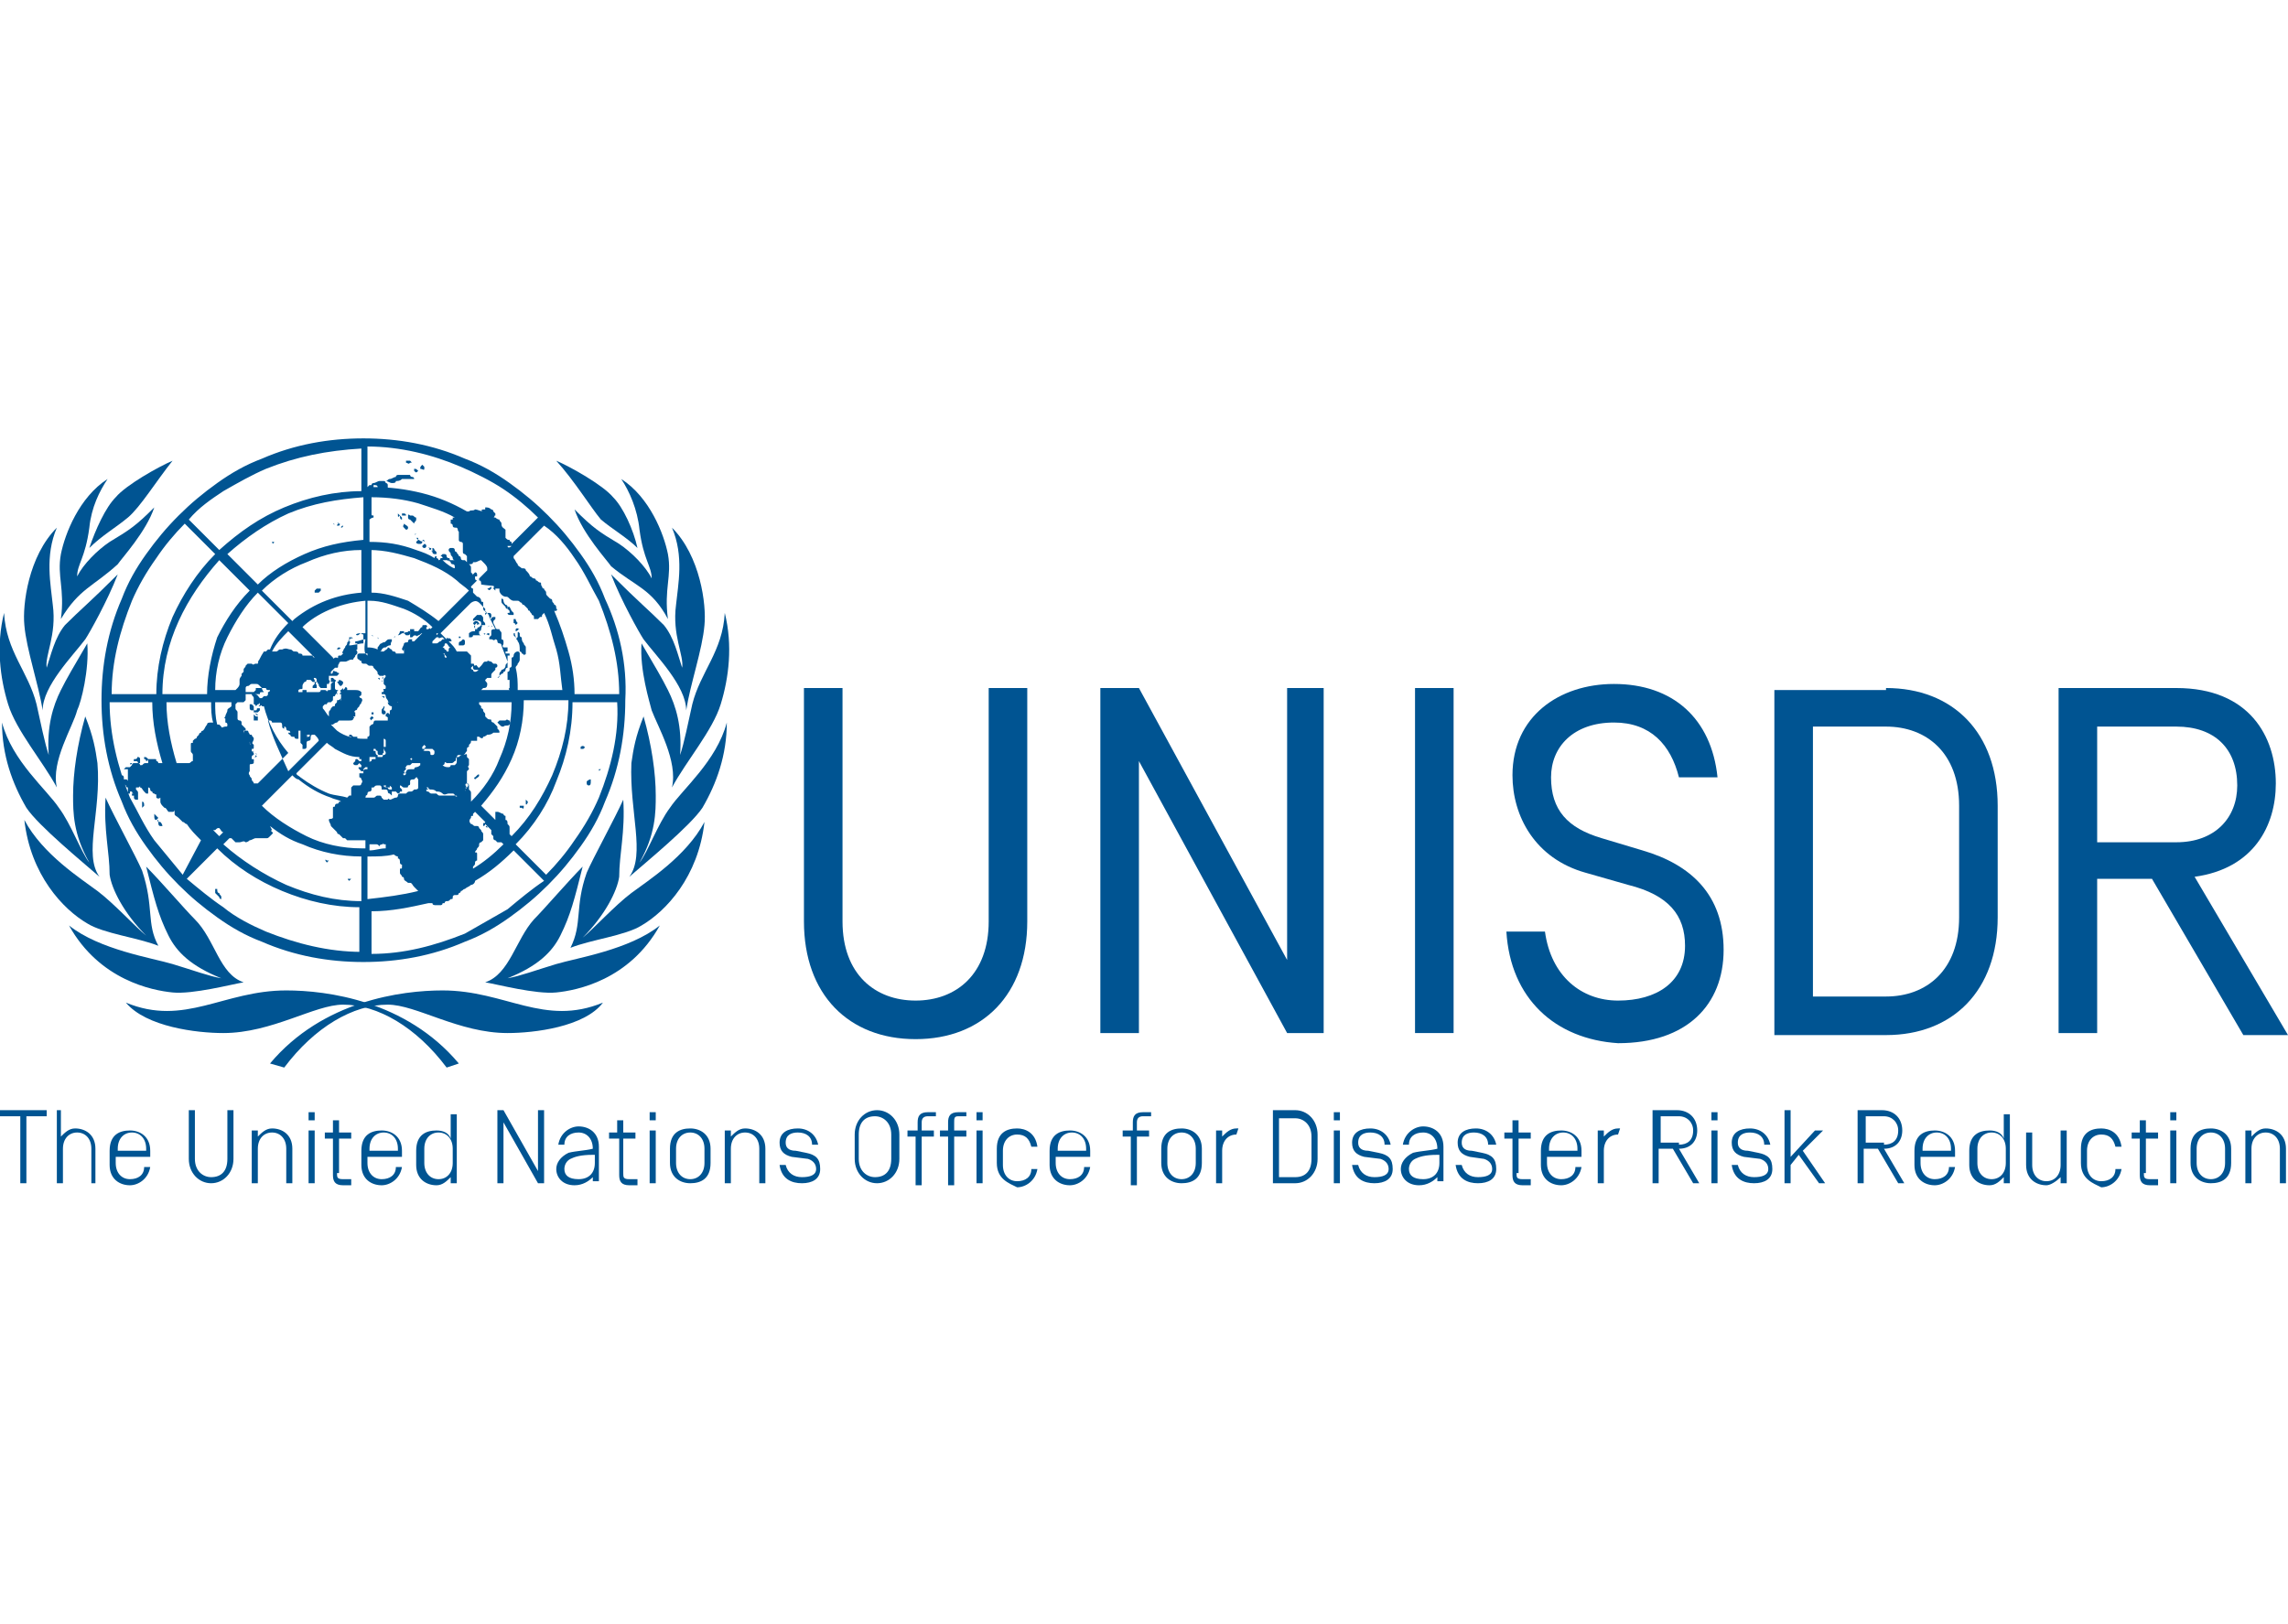 <?xml version="1.0" encoding="utf-8"?>
<!-- Generator: Adobe Illustrator 19.2.0, SVG Export Plug-In . SVG Version: 6.00 Build 0)  -->
<svg version="1.1" id="Layer_1" xmlns="http://www.w3.org/2000/svg" xmlns:xlink="http://www.w3.org/1999/xlink" x="0px" y="0px"
	 viewBox="0 0 112.7 80" style="enable-background:new 0 0 112.7 80;" xml:space="preserve">
<style type="text/css">
	.st0{fill:#005492;}
</style>
<g>
	<polygon class="st0" points="1.3,58.3 1,58.3 1,55 0,55 0,54.7 2.3,54.7 2.3,55 1.3,55 	"/>
	<path class="st0" d="M3,58.3H2.8v-3.6H3V56c0.2-0.2,0.4-0.4,0.7-0.4c0.5,0,1,0.3,1,1v1.7H4.5v-1.7c0-0.5-0.3-0.8-0.7-0.8
		c-0.4,0-0.7,0.3-0.7,0.8V58.3z"/>
	<path class="st0" d="M5.7,56.7h1.5v-0.1c0-0.5-0.3-0.8-0.7-0.8c-0.4,0-0.7,0.3-0.7,0.8V56.7z M5.7,57.3c0,0.5,0.3,0.8,0.7,0.8
		c0.4,0,0.7-0.2,0.7-0.6h0.3c-0.1,0.6-0.6,0.9-1,0.9c-0.5,0-1-0.3-1-1v-0.7c0-0.8,0.5-1,1-1c0.5,0,1,0.3,1,1V57H5.7V57.3z"/>
	<path class="st0" d="M9.3,54.7h0.3v2.4c0,0.6,0.4,0.9,0.8,0.9c0.5,0,0.8-0.3,0.8-0.9v-2.4h0.3v2.4c0,0.7-0.5,1.2-1.1,1.2
		c-0.6,0-1.1-0.5-1.1-1.2V54.7z"/>
	<path class="st0" d="M12.7,58.3h-0.3v-2.6h0.3V56c0.2-0.2,0.4-0.4,0.7-0.4c0.5,0,1,0.3,1,1v1.7h-0.3v-1.7c0-0.5-0.3-0.8-0.7-0.8
		c-0.4,0-0.7,0.3-0.7,0.8V58.3z"/>
	<path class="st0" d="M15.2,58.3h0.3v-2.6h-0.3V58.3z M15.2,55.2h0.3v-0.4h-0.3V55.2z"/>
	<path class="st0" d="M16.6,57.8c0,0.2,0,0.3,0.3,0.3h0.4v0.3h-0.4c-0.4,0-0.5-0.2-0.5-0.5v-1.8H16v-0.3h0.4v-0.6h0.3v0.6h0.6v0.3
		h-0.6V57.8z"/>
	<path class="st0" d="M18.1,56.7h1.5v-0.1c0-0.5-0.3-0.8-0.7-0.8c-0.4,0-0.7,0.3-0.7,0.8V56.7z M18.1,57.3c0,0.5,0.3,0.8,0.7,0.8
		c0.4,0,0.7-0.2,0.7-0.6h0.3c-0.1,0.6-0.6,0.9-1,0.9c-0.5,0-1-0.3-1-1v-0.7c0-0.8,0.5-1,1-1s1,0.3,1,1V57h-1.7V57.3z"/>
	<path class="st0" d="M22.3,56.6c0-0.5-0.3-0.8-0.7-0.8c-0.4,0-0.7,0.3-0.7,0.8v0.7c0,0.5,0.3,0.8,0.7,0.8c0.4,0,0.7-0.3,0.7-0.8
		V56.6z M22.5,58.3h-0.3V58c-0.2,0.2-0.4,0.4-0.7,0.4c-0.5,0-1-0.3-1-1v-0.7c0-0.8,0.5-1,1-1c0.3,0,0.6,0.1,0.7,0.4v-1.2h0.3V58.3z"
		/>
	<polygon class="st0" points="26.8,58.3 26.5,58.3 24.8,55.3 24.8,58.3 24.5,58.3 24.5,54.7 24.8,54.7 26.5,57.7 26.5,54.7 
		26.8,54.7 	"/>
	<path class="st0" d="M29.2,56.9c-0.6,0-0.9,0.1-1.1,0.2c-0.2,0.1-0.3,0.3-0.3,0.5c0,0.3,0.2,0.5,0.7,0.5c0.5,0,0.8-0.3,0.8-0.8
		V56.9z M29.2,56.6c0-0.5-0.3-0.8-0.7-0.8c-0.4,0-0.7,0.2-0.7,0.6h-0.3c0.1-0.6,0.6-0.9,1-0.9c0.5,0,1,0.3,1,1v1.7h-0.3V58
		c-0.2,0.2-0.5,0.4-0.9,0.4c-0.6,0-0.9-0.4-0.9-0.8c0-0.3,0.2-0.6,0.6-0.8C28.4,56.7,28.8,56.7,29.2,56.6L29.2,56.6z"/>
	<path class="st0" d="M30.7,57.8c0,0.2,0,0.3,0.3,0.3h0.4v0.3H31c-0.4,0-0.5-0.2-0.5-0.5v-1.8H30v-0.3h0.4v-0.6h0.3v0.6h0.6v0.3
		h-0.6V57.8z"/>
	<path class="st0" d="M32,58.3h0.3v-2.6H32V58.3z M32,55.2h0.3v-0.4H32V55.2z"/>
	<path class="st0" d="M34.7,56.6c0-0.5-0.3-0.8-0.7-0.8c-0.4,0-0.7,0.3-0.7,0.8v0.7c0,0.5,0.3,0.8,0.7,0.8c0.4,0,0.7-0.3,0.7-0.8
		V56.6z M35,57.3c0,0.8-0.5,1-1,1c-0.5,0-1-0.3-1-1v-0.7c0-0.8,0.5-1,1-1c0.5,0,1,0.3,1,1V57.3z"/>
	<path class="st0" d="M36,58.3h-0.3v-2.6H36V56c0.2-0.2,0.4-0.4,0.7-0.4c0.5,0,1,0.3,1,1v1.7h-0.3v-1.7c0-0.5-0.3-0.8-0.7-0.8
		c-0.4,0-0.7,0.3-0.7,0.8V58.3z"/>
	<path class="st0" d="M40,56.4c0-0.4-0.3-0.6-0.7-0.6c-0.3,0-0.6,0.1-0.6,0.5c0,0.2,0.1,0.4,0.5,0.4l0.5,0.1
		c0.5,0.1,0.7,0.3,0.7,0.8c0,0.5-0.4,0.7-0.9,0.7c-0.5,0-1-0.2-1.1-0.9h0.3c0.1,0.4,0.4,0.6,0.8,0.6c0.4,0,0.7-0.1,0.7-0.4
		c0-0.2-0.1-0.4-0.4-0.5L39,57c-0.4-0.1-0.6-0.3-0.6-0.7c0-0.5,0.4-0.7,0.9-0.7c0.5,0,0.9,0.3,1,0.8H40z"/>
	<path class="st0" d="M42.3,57.1c0,0.6,0.4,0.9,0.8,0.9c0.5,0,0.8-0.3,0.8-0.9v-1.2c0-0.6-0.4-0.9-0.8-0.9c-0.5,0-0.8,0.3-0.8,0.9
		V57.1z M44.3,57.1c0,0.7-0.5,1.2-1.1,1.2c-0.6,0-1.1-0.5-1.1-1.2v-1.2c0-0.7,0.5-1.2,1.1-1.2c0.6,0,1.1,0.5,1.1,1.2V57.1z"/>
	<path class="st0" d="M48.4,58.3h-0.3v-2.6h0.3V58.3z M48.4,55.2h-0.3v-0.4h0.3V55.2z M46.3,55.7h0.4v-0.4c0-0.3,0.1-0.5,0.5-0.5
		h0.4V55h-0.4C47,55,47,55.1,47,55.3v0.4h0.6v0.3H47v2.4h-0.3v-2.4h-0.4V55.7z M44.8,55.7h0.4v-0.4c0-0.3,0.1-0.5,0.5-0.5h0.4V55
		h-0.4c-0.2,0-0.3,0.1-0.3,0.3v0.4h0.6v0.3h-0.6v2.4h-0.3v-2.4h-0.4V55.7z"/>
	<path class="st0" d="M49.1,57.3v-0.7c0-0.8,0.5-1,1-1c0.4,0,0.9,0.2,1,0.9h-0.3c-0.1-0.4-0.3-0.6-0.7-0.6c-0.4,0-0.7,0.3-0.7,0.8
		v0.7c0,0.5,0.3,0.8,0.7,0.8c0.4,0,0.7-0.2,0.7-0.6h0.3c-0.1,0.6-0.6,0.9-1,0.9C49.7,58.3,49.1,58.1,49.1,57.3"/>
	<path class="st0" d="M52,56.7h1.5v-0.1c0-0.5-0.3-0.8-0.7-0.8c-0.4,0-0.7,0.3-0.7,0.8V56.7z M52,57.3c0,0.5,0.3,0.8,0.7,0.8
		c0.4,0,0.7-0.2,0.7-0.6h0.3c-0.1,0.6-0.6,0.9-1,0.9c-0.5,0-1-0.3-1-1v-0.7c0-0.8,0.5-1,1-1c0.5,0,1,0.3,1,1V57H52V57.3z"/>
	<path class="st0" d="M55.4,55.7h0.4v-0.4c0-0.3,0.1-0.5,0.5-0.5h0.4V55h-0.4c-0.2,0-0.3,0.1-0.3,0.3v0.4h0.6v0.3h-0.6v2.4h-0.3
		v-2.4h-0.4V55.7z"/>
	<path class="st0" d="M58.9,56.6c0-0.5-0.3-0.8-0.7-0.8c-0.4,0-0.7,0.3-0.7,0.8v0.7c0,0.5,0.3,0.8,0.7,0.8c0.4,0,0.7-0.3,0.7-0.8
		V56.6z M59.2,57.3c0,0.8-0.5,1-1,1c-0.5,0-1-0.3-1-1v-0.7c0-0.8,0.5-1,1-1c0.5,0,1,0.3,1,1V57.3z"/>
	<path class="st0" d="M60.9,55.9c-0.4,0-0.7,0.3-0.7,0.8v1.6h-0.3v-2.6h0.3V56c0.2-0.2,0.4-0.4,0.7-0.4H61L60.9,55.9L60.9,55.9z"/>
	<path class="st0" d="M63,58h0.8c0.5,0,0.8-0.3,0.8-0.9v-1.1c0-0.6-0.4-0.9-0.8-0.9H63V58z M64.9,57.1c0,0.7-0.5,1.2-1.1,1.2h-1.1
		v-3.6h1.1c0.6,0,1.1,0.5,1.1,1.2V57.1z"/>
	<path class="st0" d="M65.7,58.3h0.3v-2.6h-0.3V58.3z M65.7,55.2h0.3v-0.4h-0.3V55.2z"/>
	<path class="st0" d="M68.2,56.4c0-0.4-0.3-0.6-0.7-0.6c-0.3,0-0.6,0.1-0.6,0.5c0,0.2,0.1,0.4,0.5,0.4l0.5,0.1
		c0.5,0.1,0.7,0.3,0.7,0.8c0,0.5-0.4,0.7-0.9,0.7c-0.5,0-1-0.2-1.1-0.9h0.3c0.1,0.4,0.4,0.6,0.8,0.6c0.4,0,0.7-0.1,0.7-0.4
		c0-0.2-0.1-0.4-0.4-0.5L67.2,57c-0.4-0.1-0.6-0.3-0.6-0.7c0-0.5,0.4-0.7,0.9-0.7c0.5,0,0.9,0.3,1,0.8H68.2z"/>
	<path class="st0" d="M70.8,56.9c-0.6,0-0.9,0.1-1.1,0.2c-0.2,0.1-0.3,0.3-0.3,0.5c0,0.3,0.2,0.5,0.7,0.5c0.5,0,0.8-0.3,0.8-0.8
		V56.9z M70.8,56.6c0-0.5-0.3-0.8-0.7-0.8c-0.4,0-0.7,0.2-0.7,0.6h-0.3c0.1-0.6,0.6-0.9,1-0.9c0.5,0,1,0.3,1,1v1.7h-0.3V58
		c-0.2,0.2-0.5,0.4-0.9,0.4c-0.6,0-0.9-0.4-0.9-0.8c0-0.3,0.2-0.6,0.6-0.8C70,56.7,70.4,56.7,70.8,56.6L70.8,56.6z"/>
	<path class="st0" d="M74.7,57.8c0,0.2,0,0.3,0.3,0.3h0.4v0.3H75c-0.4,0-0.5-0.2-0.5-0.5v-1.8h-0.4v-0.3h0.4v-0.6h0.3v0.6h0.6v0.3
		h-0.6V57.8z M73.3,56.4c0-0.4-0.3-0.6-0.7-0.6c-0.3,0-0.6,0.1-0.6,0.5c0,0.2,0.1,0.4,0.5,0.4l0.5,0.1c0.5,0.1,0.7,0.3,0.7,0.8
		c0,0.5-0.4,0.7-0.9,0.7c-0.5,0-1-0.2-1.1-0.9H72c0.1,0.4,0.4,0.6,0.8,0.6c0.4,0,0.7-0.1,0.7-0.4c0-0.2-0.1-0.4-0.4-0.5L72.4,57
		c-0.4-0.1-0.6-0.3-0.6-0.7c0-0.5,0.4-0.7,0.9-0.7c0.5,0,0.9,0.3,1,0.8H73.3z"/>
	<path class="st0" d="M76.2,56.7h1.5v-0.1c0-0.5-0.3-0.8-0.7-0.8c-0.4,0-0.7,0.3-0.7,0.8V56.7z M76.2,57.3c0,0.5,0.3,0.8,0.7,0.8
		c0.4,0,0.7-0.2,0.7-0.6h0.3c-0.1,0.6-0.6,0.9-1,0.9c-0.5,0-1-0.3-1-1v-0.7c0-0.8,0.5-1,1-1c0.5,0,1,0.3,1,1V57h-1.7V57.3z"/>
	<path class="st0" d="M79.7,55.9c-0.4,0-0.7,0.3-0.7,0.8v1.6h-0.3v-2.6h0.3V56c0.2-0.2,0.4-0.4,0.7-0.4h0.1L79.7,55.9L79.7,55.9z"/>
	<path class="st0" d="M82.7,56.4c0.4,0,0.7-0.2,0.7-0.7c0-0.4-0.3-0.7-0.7-0.7h-0.9v1.3H82.7z M81.7,56.6v1.7h-0.3v-3.6h1.2
		c0.6,0,1,0.4,1,1c0,0.5-0.3,0.9-0.9,0.9l1,1.7h-0.3l-1-1.7H81.7z"/>
	<path class="st0" d="M84.3,58.3h0.3v-2.6h-0.3V58.3z M84.3,55.2h0.3v-0.4h-0.3V55.2z"/>
	<path class="st0" d="M86.9,56.4c0-0.4-0.3-0.6-0.7-0.6c-0.3,0-0.6,0.1-0.6,0.5c0,0.2,0.1,0.4,0.5,0.4l0.5,0.1
		c0.5,0.1,0.7,0.3,0.7,0.8c0,0.5-0.4,0.7-0.9,0.7c-0.5,0-1-0.2-1.1-0.9h0.3c0.1,0.4,0.4,0.6,0.8,0.6c0.4,0,0.7-0.1,0.7-0.4
		c0-0.2-0.1-0.4-0.4-0.5L85.9,57c-0.4-0.1-0.6-0.3-0.6-0.7c0-0.5,0.4-0.7,0.9-0.7c0.5,0,0.9,0.3,1,0.8H86.9z"/>
	<polygon class="st0" points="88.2,57 89.4,55.7 89.8,55.7 88.8,56.7 89.9,58.3 89.6,58.3 88.6,56.9 88.2,57.4 88.2,58.3 87.9,58.3 
		87.9,54.7 88.2,54.7 	"/>
	<path class="st0" d="M92.8,56.4c0.4,0,0.7-0.2,0.7-0.7c0-0.4-0.3-0.7-0.7-0.7h-0.9v1.3H92.8z M91.8,56.6v1.7h-0.3v-3.6h1.2
		c0.6,0,1,0.4,1,1c0,0.5-0.3,0.9-0.9,0.9l1,1.7h-0.3l-1-1.7H91.8z"/>
	<path class="st0" d="M94.6,56.7h1.5v-0.1c0-0.5-0.3-0.8-0.7-0.8c-0.4,0-0.7,0.3-0.7,0.8V56.7z M94.6,57.3c0,0.5,0.3,0.8,0.7,0.8
		c0.4,0,0.7-0.2,0.7-0.6h0.3c-0.1,0.6-0.6,0.9-1,0.9c-0.5,0-1-0.3-1-1v-0.7c0-0.8,0.5-1,1-1c0.5,0,1,0.3,1,1V57h-1.7V57.3z"/>
	<path class="st0" d="M98.8,56.6c0-0.5-0.3-0.8-0.7-0.8c-0.4,0-0.7,0.3-0.7,0.8v0.7c0,0.5,0.3,0.8,0.7,0.8c0.4,0,0.7-0.3,0.7-0.8
		V56.6z M99,58.3h-0.3V58c-0.2,0.2-0.4,0.4-0.7,0.4c-0.5,0-1-0.3-1-1v-0.7c0-0.8,0.5-1,1-1c0.3,0,0.6,0.1,0.7,0.4v-1.2H99V58.3z"/>
	<path class="st0" d="M101.5,55.7h0.3v2.6h-0.3V58c-0.2,0.2-0.5,0.4-0.7,0.4c-0.5,0-1-0.3-1-1v-1.6h0.3v1.6c0,0.5,0.3,0.8,0.7,0.8
		c0.4,0,0.7-0.3,0.7-0.8V55.7z"/>
	<path class="st0" d="M105.6,57.8c0,0.2,0,0.3,0.3,0.3h0.4v0.3h-0.4c-0.4,0-0.5-0.2-0.5-0.5v-1.8H105v-0.3h0.4v-0.6h0.3v0.6h0.6v0.3
		h-0.6V57.8z M102.5,57.3v-0.7c0-0.8,0.5-1,1-1c0.4,0,0.9,0.2,1,0.9h-0.3c-0.1-0.4-0.3-0.6-0.7-0.6c-0.4,0-0.7,0.3-0.7,0.8v0.7
		c0,0.5,0.3,0.8,0.7,0.8c0.4,0,0.7-0.2,0.7-0.6h0.3c-0.1,0.6-0.6,0.9-1,0.9C103.1,58.3,102.5,58.1,102.5,57.3"/>
	<path class="st0" d="M106.9,58.3h0.3v-2.6h-0.3V58.3z M106.9,55.2h0.3v-0.4h-0.3V55.2z"/>
	<path class="st0" d="M109.6,56.6c0-0.5-0.3-0.8-0.7-0.8c-0.4,0-0.7,0.3-0.7,0.8v0.7c0,0.5,0.3,0.8,0.7,0.8c0.4,0,0.7-0.3,0.7-0.8
		V56.6z M109.9,57.3c0,0.8-0.5,1-1,1c-0.5,0-1-0.3-1-1v-0.7c0-0.8,0.5-1,1-1c0.5,0,1,0.3,1,1V57.3z"/>
	<path class="st0" d="M110.9,58.3h-0.3v-2.6h0.3V56c0.2-0.2,0.4-0.4,0.7-0.4c0.5,0,1,0.3,1,1v1.7h-0.3v-1.7c0-0.5-0.3-0.8-0.7-0.8
		s-0.7,0.3-0.7,0.8V58.3z"/>
	<path class="st0" d="M24.8,29.6c0,0,0,0.1,0.1,0.2c0,0,0.1,0,0.1,0.1c0,0,0,0,0,0.1c0,0-0.1,0-0.1-0.1c0,0,0,0-0.1-0.1
		c-0.1-0.1-0.1-0.1-0.1-0.2c0,0,0-0.1,0-0.1c0,0,0.1,0,0.1,0C24.7,29.5,24.8,29.5,24.8,29.6"/>
	<path class="st0" d="M25,29.8C25,29.8,25,29.8,25,29.8C25,29.8,25,29.8,25,29.8C25,29.8,25,29.8,25,29.8"/>
	<path class="st0" d="M25.1,29.9C25.2,29.9,25.2,29.9,25.1,29.9C25.1,29.9,25.1,30,25.1,29.9C25,29.9,25,29.9,25,29.9
		C25,29.9,25.1,29.9,25.1,29.9C25.1,29.8,25.1,29.8,25.1,29.9"/>
	<path class="st0" d="M25.2,30.1C25.2,30.2,25.2,30.2,25.2,30.1C25.2,30.2,25.2,30.2,25.2,30.1c0.1,0.1,0.1,0.1,0.1,0.1
		c0,0,0,0.1,0,0.1c0,0,0,0-0.1,0C25.2,30.3,25.2,30.2,25.2,30.1C25.2,30.2,25.2,30.2,25.2,30.1c0,0.1,0.1,0.1,0,0.2c0,0,0,0,0,0
		c0,0-0.1,0-0.1,0c0,0-0.1,0-0.1-0.1c0,0,0,0,0,0C25.1,30.2,25.1,30.2,25.2,30.1c-0.1,0.1-0.1,0.1-0.1,0c0,0-0.1-0.1-0.1-0.1
		c0,0,0,0,0-0.1c0,0,0.1,0,0.1,0L25.2,30.1z"/>
	<path class="st0" d="M25.4,30.5C25.4,30.5,25.4,30.5,25.4,30.5c0,0.1,0.1,0.2,0.1,0.2c0,0-0.1,0.1-0.1,0.1c0,0,0-0.1-0.1-0.1
		c0,0,0,0,0-0.1c0,0,0-0.1,0-0.1C25.2,30.5,25.2,30.5,25.4,30.5C25.3,30.4,25.3,30.4,25.4,30.5"/>
	<path class="st0" d="M25.5,30.8C25.5,30.9,25.5,30.9,25.5,30.8c-0.1,0-0.1,0.1-0.1,0.1c0,0,0,0,0,0C25.4,30.8,25.5,30.8,25.5,30.8
		L25.5,30.8z"/>
	<path class="st0" d="M25.6,31C25.6,31,25.5,31,25.6,31c-0.1,0-0.1,0.1-0.2,0.1c0,0,0-0.1,0-0.1C25.5,30.9,25.5,31,25.6,31
		C25.6,30.9,25.6,31,25.6,31"/>
	<path class="st0" d="M25.6,31.2c0,0,0,0.1,0,0.1c0,0,0,0.1,0.1,0.1c0,0.1,0,0.2,0.1,0.3c0,0.1,0.1,0.1,0.1,0.2c0,0.1,0,0.1,0,0.2
		l0,0.1c0,0.1-0.1,0-0.1,0.1c0,0,0-0.1-0.1-0.1c0,0,0-0.1-0.1-0.1c0,0,0-0.1,0-0.1c0-0.1,0-0.3-0.1-0.4c0-0.1-0.1-0.1-0.1-0.1
		c0-0.1,0-0.1-0.1-0.2c0,0,0-0.1,0-0.1c0,0,0.1,0,0.1,0c0,0,0,0,0,0c-0.1,0,0,0.1,0,0.2c0,0,0,0,0,0.1c0.1,0,0-0.1,0.1-0.1
		c0,0,0-0.1,0-0.1C25.5,31.1,25.5,31.1,25.6,31.2C25.6,31.1,25.6,31.1,25.6,31.2"/>
	<path class="st0" d="M25.9,32.7C25.9,32.7,26,32.8,25.9,32.7C25.9,32.8,25.9,32.8,25.9,32.7C25.9,32.8,25.9,32.7,25.9,32.7
		C25.9,32.7,25.9,32.7,25.9,32.7C25.9,32.7,25.9,32.7,25.9,32.7"/>
	<path class="st0" d="M25.8,33C25.8,33,25.8,33.1,25.8,33C25.8,33.1,25.8,33.1,25.8,33C25.8,33.1,25.8,33.1,25.8,33
		C25.7,33.1,25.8,33,25.8,33C25.8,33,25.8,33,25.8,33"/>
	<path class="st0" d="M25.2,33.9C25.2,34,25.2,34,25.2,33.9c0,0.1-0.1,0.1-0.1,0.1c0,0,0,0,0,0C25,33.9,25.1,33.9,25.2,33.9
		C25.1,33.9,25.2,33.9,25.2,33.9"/>
	<path class="st0" d="M24.5,34.1C24.5,34.1,24.5,34.1,24.5,34.1C24.5,34.1,24.4,34.1,24.5,34.1C24.4,34.1,24.4,34.1,24.5,34.1
		C24.5,34.1,24.5,34,24.5,34.1L24.5,34.1z"/>
	<path class="st0" d="M24.6,34.1C24.6,34.1,24.6,34.1,24.6,34.1C24.6,34.2,24.5,34.2,24.6,34.1C24.5,34.1,24.5,34.1,24.6,34.1
		C24.6,34.1,24.6,34.1,24.6,34.1"/>
	<path class="st0" d="M24.9,34.1C24.8,34.1,24.9,34.2,24.9,34.1c-0.1,0.1-0.1,0-0.1,0.1c0,0,0,0-0.1,0c0,0,0,0,0-0.1c0,0,0,0,0.1,0
		c0,0,0,0,0,0C24.8,34.1,24.8,34.1,24.9,34.1C24.8,34.1,24.9,34.1,24.9,34.1"/>
	<path class="st0" d="M25.1,35.5c0,0.1,0.1,0.1,0,0.2c-0.1,0.1-0.2,0-0.3,0.1c-0.1,0-0.1,0-0.2-0.1c0,0,0,0-0.1-0.1c0,0,0,0,0.1-0.1
		c0,0,0,0,0.1,0c0,0,0.1,0,0.2,0C25,35.4,25,35.5,25.1,35.5"/>
	<path class="st0" d="M28.8,36.8C28.8,36.8,28.8,36.8,28.8,36.8c0,0.1-0.1,0.1-0.1,0.1c0,0-0.1,0-0.1,0c0,0,0,0,0-0.1c0,0,0,0,0,0
		C28.6,36.8,28.7,36.7,28.8,36.8L28.8,36.8z"/>
	<path class="st0" d="M7.3,37.4C7.3,37.4,7.3,37.4,7.3,37.4c0,0.1-0.1,0.1-0.1,0.1c0,0,0-0.1-0.1-0.1c0,0,0-0.1,0-0.1
		C7.2,37.3,7.2,37.3,7.3,37.4L7.3,37.4z"/>
	<path class="st0" d="M6.7,37.5C6.7,37.5,6.6,37.5,6.7,37.5C6.6,37.6,6.6,37.6,6.7,37.5c-0.1,0-0.1,0-0.2,0c0,0,0,0,0,0
		c0,0,0,0,0.1,0C6.6,37.4,6.6,37.4,6.7,37.5"/>
	<path class="st0" d="M9.1,37.4C9.1,37.5,9.1,37.5,9.1,37.4C9,37.4,9,37.4,9.1,37.4C9.1,37.4,9.1,37.4,9.1,37.4"/>
	<path class="st0" d="M6.5,37.6C6.5,37.6,6.5,37.6,6.5,37.6c0,0.1-0.1,0-0.1,0.1c0,0,0,0,0,0C6.4,37.6,6.4,37.6,6.5,37.6
		C6.5,37.6,6.5,37.6,6.5,37.6"/>
	<path class="st0" d="M29.6,37.9C29.6,37.9,29.6,37.9,29.6,37.9C29.6,38,29.6,38,29.6,37.9c-0.1,0.1-0.1,0.1-0.1,0
		C29.5,37.9,29.5,37.9,29.6,37.9C29.6,37.9,29.6,37.9,29.6,37.9"/>
	<path class="st0" d="M6.5,38C6.5,38,6.5,38,6.5,38c-0.1,0-0.1,0-0.2,0c0,0,0,0,0,0C6.4,37.9,6.4,37.9,6.5,38
		C6.5,37.9,6.5,38,6.5,38"/>
	<path class="st0" d="M29.5,38.1C29.5,38.1,29.5,38.1,29.5,38.1C29.5,38.2,29.5,38.2,29.5,38.1C29.4,38.1,29.4,38.1,29.5,38.1
		C29.4,38.1,29.4,38.1,29.5,38.1C29.5,38.1,29.5,38.1,29.5,38.1"/>
	<path class="st0" d="M29.1,38.4c0,0,0,0.1,0,0.1c0,0.1,0,0.2-0.1,0.2c0,0-0.1,0-0.1-0.1c0,0,0-0.1,0-0.1
		C28.9,38.5,29,38.4,29.1,38.4C29.1,38.4,29.1,38.4,29.1,38.4"/>
	<path class="st0" d="M6.4,38.5C6.4,38.5,6.4,38.4,6.4,38.5L6.4,38.5C6.4,38.4,6.5,38.4,6.4,38.5"/>
	<path class="st0" d="M6.6,38.5c0,0,0.1,0.1,0.1,0.1c0,0,0,0.1-0.1,0.1c0,0,0,0,0,0C6.6,38.7,6.6,38.6,6.6,38.5
		C6.6,38.5,6.6,38.5,6.6,38.5C6.6,38.5,6.6,38.5,6.6,38.5"/>
	<path class="st0" d="M6.8,38.7C6.8,38.8,6.8,38.8,6.8,38.7L6.8,38.7C6.8,38.8,6.7,38.7,6.8,38.7C6.7,38.7,6.8,38.7,6.8,38.7"/>
	<path class="st0" d="M26,39.5C26,39.5,26,39.5,26,39.5c0,0.1-0.1,0.2-0.1,0.1c0,0,0,0,0-0.1c0,0,0-0.1,0-0.1
		C25.9,39.4,25.9,39.4,26,39.5"/>
	<path class="st0" d="M7.1,39.7C7.1,39.7,7.1,39.7,7.1,39.7C7.1,39.8,7.1,39.8,7.1,39.7C7,39.8,7,39.8,7,39.8l0-0.1c0,0,0-0.1,0-0.1
		c0,0,0,0,0-0.1c0,0,0,0,0,0C7.1,39.5,7.1,39.6,7.1,39.7"/>
	<path class="st0" d="M25.8,39.7C25.8,39.7,25.8,39.8,25.8,39.7c0,0.1,0,0.2-0.1,0.1c0,0-0.1,0-0.1,0c0,0,0-0.1,0-0.1
		C25.7,39.7,25.7,39.7,25.8,39.7C25.8,39.7,25.8,39.7,25.8,39.7"/>
	<path class="st0" d="M8.1,39.7C8.1,39.7,8.1,39.8,8.1,39.7C8.1,39.7,8.1,39.7,8.1,39.7C8.1,39.7,8.1,39.7,8.1,39.7"/>
	<path class="st0" d="M7.7,40.2c0,0,0.1,0.1,0.1,0.1c0,0-0.1,0.1-0.1,0.1c-0.1,0-0.1-0.1-0.1-0.2c0,0,0-0.1,0-0.1
		C7.6,40.1,7.7,40.2,7.7,40.2"/>
	<path class="st0" d="M7.9,40.5C7.9,40.5,8,40.5,7.9,40.5C8,40.6,8,40.7,8,40.7c0,0,0,0,0,0c0,0-0.1,0-0.1,0c-0.1,0-0.1-0.1-0.1-0.2
		c0,0-0.1-0.1,0-0.1C7.8,40.5,7.8,40.5,7.9,40.5C7.9,40.4,7.9,40.5,7.9,40.5"/>
	<path class="st0" d="M10.8,44c0,0.1,0.1,0.1,0.1,0.2c0,0,0,0.1,0,0.1c0,0,0,0,0,0c0,0-0.1,0-0.1-0.1c-0.1-0.1-0.1-0.1-0.2-0.2
		c0,0,0,0,0-0.1c0,0,0,0,0-0.1c0,0,0.1,0,0.1,0C10.7,43.9,10.7,44,10.8,44"/>
	<path class="st0" d="M6.2,49.4c2.9,1.2,4.8-0.6,7.9-0.6c2,0,5.9,0.5,8.5,3.6L22,52.6c-1.5-2-3.4-3.1-5.1-3.1
		c-1.4,0-3.5,1.4-5.9,1.4C9.7,50.9,7.2,50.6,6.2,49.4"/>
	<path class="st0" d="M29.7,49.4c-2.9,1.2-4.8-0.6-7.9-0.6c-2,0-5.9,0.5-8.5,3.6l0.7,0.2c1.5-2,3.4-3.1,5.1-3.1
		c1.4,0,3.5,1.4,5.9,1.4C26.3,50.9,28.8,50.6,29.7,49.4"/>
	<path class="st0" d="M12,48.4c-0.6,0.1-2.5,0.6-3.5,0.5c-1-0.1-3.6-0.6-5.1-3.3c1.5,1.2,4.1,1.6,5.1,1.9c1,0.3,1.8,0.6,2.4,0.7
		c-1.5-0.6-2.2-1.3-2.6-2.1c-0.5-1-0.7-1.8-1.1-3.4c0.7,0.7,1.9,2.1,2.4,2.6C10.6,46.3,10.8,48,12,48.4"/>
	<path class="st0" d="M7.8,46.6c-1-0.4-2.7-0.6-3.5-1.1c-1.2-0.7-2.8-2.4-3.1-5.1c0.9,1.7,2.8,2.9,3.6,3.5c0.8,0.6,1.9,1.8,2.4,2.2
		c-1.1-1.1-1.7-2.3-1.8-3c0-1.1-0.3-2.2-0.2-3.8c0.4,0.9,1.5,2.9,1.8,3.6C7.6,44.7,7.2,45.5,7.8,46.6"/>
	<path class="st0" d="M4.9,43.2c-0.8-0.7-3-2.5-3.6-3.4c-0.7-1.2-1.2-2.6-1.2-4.2c0.5,1.9,2.2,3.3,2.8,4.2c0.6,0.8,1.1,2.2,1.5,2.7
		c-0.8-1.4-0.8-2.5-0.8-3.3c0-1.1,0.2-2.5,0.6-3.9c0.4,1,0.5,1.6,0.6,2.3C5,40,4.1,42.1,4.9,43.2"/>
	<path class="st0" d="M2.8,38.8c-0.7-1.3-2-2.8-2.4-4.1c-0.4-1.3-0.6-2.9-0.2-4.5c0.1,1.9,1.2,2.9,1.6,4.5c0.2,0.9,0.4,1.9,0.6,2.5
		c-0.1-1.4,0.2-2.4,0.6-3.2c0.3-0.6,0.6-1.1,1.3-2.3c0.1,1.3-0.3,2.9-0.5,3.3C3.6,35.8,2.5,37.5,2.8,38.8"/>
	<path class="st0" d="M2.1,35c-0.2-1.3-0.8-3-0.9-4.2c-0.1-1,0.2-3.4,1.6-4.8c-0.6,1.4-0.3,2.8-0.2,3.8c0.2,1.5-0.4,2.5-0.3,3.1
		c0.2-0.6,0.4-1.5,0.9-2.1c0.8-0.8,1.2-1.1,2.6-2.5c-0.5,1.3-1.4,2.9-1.6,3.2C3.6,32.3,2.1,33.8,2.1,35"/>
	<path class="st0" d="M3,30.5c0.2-1.5-0.2-2.1,0-3.2c0.2-1,0.9-2.8,2.3-3.7C4.9,24.2,4.5,25,4.4,26c-0.2,1.5-0.6,1.8-0.6,2.4
		c0.3-0.6,1-1.3,1.6-1.7c1-0.6,1.3-0.8,2.2-1.7c-0.4,1.2-1.6,2.5-1.8,2.8C4.6,28.9,3.9,29,3,30.5"/>
	<path class="st0" d="M8.5,22.7c-0.7,0.3-2.3,1.2-2.8,1.8c-0.5,0.5-1,1.6-1.3,2.5C5,26.4,5.7,26,6.3,25.5C6.9,25,7.7,23.7,8.5,22.7"
		/>
	<path class="st0" d="M23.9,48.4c0.6,0.1,2.5,0.6,3.5,0.5c1-0.1,3.6-0.6,5.1-3.3c-1.5,1.2-4.1,1.6-5.1,1.9c-1,0.3-1.8,0.6-2.4,0.7
		c1.5-0.6,2.2-1.3,2.6-2.1c0.5-1,0.7-1.8,1.1-3.4c-0.7,0.7-1.9,2.1-2.4,2.6C25.4,46.3,25.1,48,23.9,48.4"/>
	<path class="st0" d="M28.1,46.7c1-0.4,2.7-0.6,3.5-1.1c1.2-0.7,2.8-2.4,3.1-5.1c-0.9,1.7-2.8,2.9-3.6,3.5c-0.8,0.6-1.9,1.8-2.4,2.2
		c1.1-1.1,1.7-2.3,1.8-3c0-1.1,0.3-2.2,0.2-3.8c-0.4,0.9-1.5,2.9-1.8,3.6C28.3,44.7,28.7,45.5,28.1,46.7"/>
	<path class="st0" d="M31,43.2c0.8-0.7,3-2.5,3.6-3.4c0.7-1.2,1.2-2.6,1.2-4.2c-0.5,1.9-2.2,3.3-2.8,4.2c-0.6,0.8-1.1,2.2-1.5,2.7
		c0.8-1.4,0.8-2.5,0.8-3.3c0-1.1-0.2-2.5-0.6-3.9c-0.4,1-0.5,1.6-0.6,2.3C31,40,31.8,42.1,31,43.2"/>
	<path class="st0" d="M33.1,38.8c0.7-1.3,2-2.8,2.4-4.1c0.4-1.3,0.6-2.9,0.2-4.5c-0.1,1.9-1.2,2.9-1.6,4.5c-0.2,0.9-0.4,1.9-0.6,2.5
		c0.1-1.4-0.2-2.4-0.6-3.2c-0.3-0.6-0.6-1.1-1.3-2.3c-0.1,1.3,0.4,2.9,0.5,3.3C32.4,35.8,33.4,37.5,33.1,38.8"/>
	<path class="st0" d="M33.8,35c0.2-1.3,0.8-3,0.9-4.2c0.1-1-0.2-3.4-1.6-4.8c0.6,1.4,0.3,2.8,0.2,3.8c-0.2,1.5,0.4,2.5,0.3,3.1
		c-0.2-0.6-0.4-1.5-0.9-2.1c-0.8-0.8-1.2-1.1-2.6-2.5c0.5,1.3,1.4,2.9,1.6,3.2C32.3,32.3,33.8,33.8,33.8,35"/>
	<path class="st0" d="M32.9,30.5c-0.2-1.5,0.2-2.1,0-3.2c-0.2-1-0.9-2.8-2.3-3.7c0.4,0.6,0.8,1.5,0.9,2.5c0.2,1.5,0.6,1.8,0.6,2.4
		c-0.3-0.6-1-1.3-1.6-1.7c-1-0.6-1.3-0.8-2.2-1.7c0.4,1.2,1.6,2.5,1.8,2.8C31.3,28.9,32.1,29,32.9,30.5"/>
	<path class="st0" d="M27.4,22.7c0.7,0.3,2.3,1.2,2.8,1.8c0.5,0.5,1,1.6,1.2,2.5c-0.5-0.5-1.2-0.9-1.8-1.4
		C29.1,25,28.3,23.7,27.4,22.7"/>
	<path class="st0" d="M6.3,37.8C6.3,37.8,6.3,37.8,6.3,37.8c0,0,0.1,0,0.1,0c0,0,0,0,0,0H6.3z"/>
	<path class="st0" d="M19.2,22.4C19.2,22.5,19.2,22.5,19.2,22.4C19.2,22.5,19.2,22.5,19.2,22.4C19.3,22.5,19.3,22.5,19.2,22.4
		C19.3,22.5,19.3,22.5,19.2,22.4"/>
	<path class="st0" d="M20.2,22.7c-0.1,0-0.1,0-0.2,0c0,0,0,0,0,0.1c0.1,0,0.1,0.1,0.2,0C20.3,22.8,20.3,22.8,20.2,22.7
		C20.3,22.7,20.2,22.7,20.2,22.7"/>
	<path class="st0" d="M20.7,23.1c0.1,0,0.2,0.1,0.2,0c0,0,0,0,0-0.1c0,0-0.1-0.1-0.1-0.1C20.7,23,20.7,23,20.7,23.1
		C20.7,23.1,20.7,23.1,20.7,23.1"/>
	<path class="st0" d="M20.6,23.2C20.5,23.2,20.5,23.2,20.6,23.2c-0.1-0.1-0.1-0.1-0.2-0.1c0,0,0,0,0,0.1
		C20.5,23.3,20.5,23.3,20.6,23.2C20.6,23.3,20.6,23.3,20.6,23.2"/>
	<path class="st0" d="M23.8,25.2c0.1,0,0.1,0.1,0.2,0.1c0.1,0,0.1,0.1,0.1,0.1c0.1,0,0.1,0.1,0.2,0.1c0.1,0,0-0.1,0.1-0.1
		c0-0.1,0-0.1,0-0.1c0,0-0.1-0.1-0.1-0.1c0-0.1-0.1-0.1-0.1-0.1C24.1,25,24,25,23.9,25c0,0,0,0,0,0.1c0,0-0.1,0-0.1,0
		c0,0-0.1,0-0.1,0.1C23.7,25.1,23.7,25.2,23.8,25.2L23.8,25.2z"/>
	<path class="st0" d="M20,25.4C20,25.4,20,25.3,20,25.4c0-0.1-0.1-0.1-0.1-0.1c0,0-0.1,0-0.1,0c0,0,0,0.1,0,0.1
		C19.9,25.4,19.9,25.4,20,25.4"/>
	<path class="st0" d="M20.5,25.6c0-0.1,0-0.1,0-0.1c-0.1,0-0.1-0.1-0.2-0.1l-0.1,0c0,0-0.1-0.1-0.1,0c0,0,0,0,0,0.1
		c0,0,0,0.1,0.1,0.1c0,0,0,0,0,0c0,0,0.1,0.1,0.1,0.1c0,0,0.1,0.1,0.1,0.1C20.4,25.7,20.5,25.7,20.5,25.6"/>
	<path class="st0" d="M19.7,25.4c0,0-0.1-0.1-0.1-0.1c0,0,0,0,0,0C19.6,25.5,19.6,25.5,19.7,25.4c0,0.1,0,0.2,0.1,0.2c0,0,0,0,0-0.1
		C19.8,25.5,19.8,25.5,19.7,25.4"/>
	<path class="st0" d="M19.9,25.8C19.9,25.8,19.9,25.7,19.9,25.8C19.9,25.7,19.9,25.7,19.9,25.8C19.8,25.7,19.8,25.7,19.9,25.8
		C19.9,25.8,19.9,25.8,19.9,25.8"/>
	<path class="st0" d="M16.7,25.8C16.6,25.8,16.6,25.7,16.7,25.8c-0.1,0-0.1,0.1-0.1,0.1c0,0,0.1,0,0.1,0
		C16.7,25.9,16.8,25.8,16.7,25.8C16.7,25.8,16.7,25.8,16.7,25.8"/>
	<path class="st0" d="M16.4,25.8C16.4,25.8,16.4,25.8,16.4,25.8C16.4,25.8,16.4,25.9,16.4,25.8C16.5,25.9,16.5,25.8,16.4,25.8
		C16.5,25.8,16.5,25.8,16.4,25.8"/>
	<path class="st0" d="M19.9,25.8C19.9,25.8,19.9,25.8,19.9,25.8c0,0.1-0.1,0.1,0,0.2c0,0,0.1,0.1,0.1,0.1c0,0,0.1,0,0.1-0.1
		C20.1,25.9,20,25.9,19.9,25.8C20,25.8,20,25.8,19.9,25.8"/>
	<path class="st0" d="M16.9,25.9C16.9,25.9,16.9,25.8,16.9,25.9c-0.1,0-0.1,0.1-0.1,0.1C16.8,26,16.9,26,16.9,25.9
		C16.9,26,16.9,25.9,16.9,25.9L16.9,25.9z"/>
	<path class="st0" d="M20.5,26.3C20.4,26.3,20.4,26.3,20.5,26.3C20.4,26.3,20.4,26.3,20.5,26.3C20.4,26.3,20.4,26.3,20.5,26.3
		C20.4,26.3,20.4,26.4,20.5,26.3C20.4,26.3,20.5,26.3,20.5,26.3"/>
	<path class="st0" d="M20.6,26.6C20.6,26.6,20.6,26.5,20.6,26.6C20.6,26.5,20.6,26.5,20.6,26.6c0-0.1,0-0.1,0-0.1c0,0-0.1,0-0.1,0
		c0,0,0,0,0,0C20.5,26.5,20.5,26.5,20.6,26.6C20.5,26.6,20.6,26.6,20.6,26.6"/>
	<path class="st0" d="M20.9,26.7C20.9,26.7,20.9,26.7,20.9,26.7C20.9,26.6,20.9,26.6,20.9,26.7c0-0.1,0-0.1-0.1-0.1
		C20.8,26.6,20.8,26.6,20.9,26.7L20.9,26.7z"/>
	<path class="st0" d="M20.6,26.6C20.6,26.6,20.6,26.6,20.6,26.6c-0.1,0.1-0.1,0.1-0.1,0.1c0,0.1,0.1,0.1,0.2,0.1c0,0,0.1,0,0.1-0.1
		c0,0,0,0,0-0.1C20.8,26.7,20.8,26.7,20.6,26.6C20.7,26.7,20.7,26.6,20.6,26.6C20.7,26.6,20.7,26.6,20.6,26.6"/>
	<path class="st0" d="M13.5,26.7C13.5,26.6,13.5,26.6,13.5,26.7c-0.1,0-0.1,0-0.1,0c0,0,0,0,0,0C13.4,26.8,13.5,26.8,13.5,26.7
		C13.5,26.7,13.5,26.7,13.5,26.7"/>
	<path class="st0" d="M20.8,26.9c0,0.1,0.1,0.1,0.1,0.1c0.1,0,0.1-0.1,0.1-0.1c0,0,0-0.1-0.1-0.1C20.9,26.8,20.9,26.8,20.8,26.9
		C20.8,26.8,20.8,26.9,20.8,26.9"/>
	<path class="st0" d="M21.2,27.1C21.2,27.1,21.2,27,21.2,27.1c0.1-0.1,0-0.1,0-0.1c0,0,0,0,0,0c0,0-0.1,0-0.1-0.1c0,0,0,0,0,0
		C21.1,26.9,21.1,27,21.2,27.1C21.1,27,21.1,27.1,21.2,27.1"/>
	<path class="st0" d="M21.3,27.2C21.3,27.2,21.3,27.2,21.3,27.2c0,0.1,0.1,0.1,0.1,0.1c0,0,0.1,0,0.1,0c0,0,0-0.1,0-0.1
		c0,0-0.1-0.1-0.1-0.1c0-0.1-0.1-0.1-0.1-0.1C21.3,27,21.3,27,21.3,27.2C21.3,27.1,21.2,27.1,21.3,27.2"/>
	<path class="st0" d="M15.8,29C15.8,29,15.8,29,15.8,29c-0.1,0-0.1,0-0.1,0c0,0,0,0,0,0c0,0-0.1,0-0.1,0c0,0-0.1,0.1-0.1,0.1
		c0,0,0,0,0,0.1c0,0,0,0,0.1,0c0,0,0.1,0,0.1,0c0,0,0,0,0.1-0.1c0,0,0,0,0,0C15.8,29.2,15.8,29.1,15.8,29
		C15.9,29.1,15.9,29.1,15.8,29C15.9,29.1,15.8,29,15.8,29"/>
	<path class="st0" d="M24,29C24,29,24,29.1,24,29c0.1,0.1,0.1,0.1,0.2,0c0,0,0,0,0-0.1C24.1,29,24,29,24,29"/>
	<path class="st0" d="M23.7,30.2C23.7,30.2,23.8,30.2,23.7,30.2C23.8,30.1,23.8,30.1,23.7,30.2c0-0.1,0-0.1,0-0.1
		C23.7,30.1,23.7,30.1,23.7,30.2C23.7,30.2,23.7,30.2,23.7,30.2"/>
	<path class="st0" d="M23.9,30.3C23.9,30.3,23.9,30.3,23.9,30.3C24,30.3,24,30.3,23.9,30.3c0.1-0.1,0.1-0.1,0-0.1
		C23.9,30.2,23.9,30.2,23.9,30.3C23.9,30.3,23.9,30.3,23.9,30.3"/>
	<path class="st0" d="M23.6,30.6c0.1,0,0.1,0.1,0.1,0.1c0,0,0,0.1,0,0.1c0.1,0,0.1,0,0.2,0c0-0.1,0-0.1-0.1-0.2c0,0,0-0.1,0-0.1
		c0-0.1,0-0.1-0.1-0.2c-0.1,0-0.1,0-0.2,0c0,0-0.1,0.1-0.1,0.1c0,0,0,0-0.1,0.1c0,0,0,0.1,0,0.1C23.5,30.5,23.6,30.6,23.6,30.6"/>
	<path class="st0" d="M23.3,30.7C23.3,30.7,23.3,30.7,23.3,30.7C23.3,30.8,23.3,30.8,23.3,30.7c0.1,0.2,0.1,0,0.2,0l0,0
		c0,0,0,0.1,0,0.1c0,0,0.1-0.1,0.1,0c0,0,0-0.1,0-0.1c0,0,0,0-0.1-0.1c0,0-0.1,0-0.1,0c0,0,0,0,0,0c0,0,0,0,0,0c0,0,0,0,0,0
		C23.4,30.6,23.3,30.7,23.3,30.7"/>
	<path class="st0" d="M24,30.9C24.1,30.9,24.1,30.9,24,30.9C24.2,30.8,24.1,30.8,24,30.9C24.1,30.8,24.1,30.8,24,30.9
		C24,30.8,24,30.8,24,30.9C24,30.8,24,30.8,24,30.9"/>
	<path class="st0" d="M23.7,30.8l-0.1,0.1c0,0-0.1,0-0.1,0.1c0,0,0,0.1,0,0.1c0,0,0.1,0,0.1,0c0.1,0,0.1-0.1,0.1-0.1
		C23.7,30.9,23.8,30.8,23.7,30.8C23.7,30.8,23.7,30.8,23.7,30.8"/>
	<path class="st0" d="M24.2,30.9C24.2,30.9,24.3,30.9,24.2,30.9C24.3,30.8,24.2,30.8,24.2,30.9C24.2,30.8,24.2,30.8,24.2,30.9
		C24.2,30.9,24.2,30.9,24.2,30.9"/>
	<path class="st0" d="M23.7,31.1c0,0-0.1,0-0.1,0c0,0,0,0-0.1-0.1c0,0,0,0-0.1,0c0-0.1-0.1-0.1,0-0.2c0,0,0,0,0,0c0,0,0,0,0,0
		c0,0,0,0.1,0,0.1c0,0.1,0,0.1,0,0.2c-0.1,0-0.2,0-0.3,0.1c0,0.1,0,0.1,0,0.2c0,0,0.1,0,0.1,0c0,0,0.1,0,0.1-0.1c0,0,0,0,0.1,0
		c0.1,0,0.1,0,0.2,0c0,0,0.1,0,0.1,0c0,0,0,0,0,0c0,0,0,0,0,0c0,0-0.1,0-0.1-0.1c0,0,0-0.1,0-0.1c0,0,0.1,0,0.1,0L23.7,31.1
		C23.7,31.2,23.7,31.1,23.7,31.1"/>
	<path class="st0" d="M20,31.3c0,0,0.1,0,0.1,0c0,0,0.1,0,0.1-0.1c0,0,0-0.1,0-0.1c0,0,0,0-0.1,0c0,0.1-0.1,0-0.2,0.1
		C19.9,31.2,19.9,31.2,20,31.3C20,31.3,20,31.3,20,31.3"/>
	<path class="st0" d="M20.2,31.3c0,0,0,0.1,0,0.1c0,0,0.1,0,0.1,0c0,0,0.1-0.1,0.1-0.1c0,0,0.1,0,0.1,0c0,0,0.1-0.1,0.1-0.1
		c0,0,0,0,0,0c0,0,0,0-0.1-0.1c0,0-0.1,0-0.1,0c0,0,0-0.1,0-0.1c0,0-0.1,0-0.1,0c0,0-0.1,0-0.1,0c0,0,0,0,0,0
		C20.2,31.2,20.2,31.3,20.2,31.3"/>
	<path class="st0" d="M19.6,31.3C19.6,31.3,19.6,31.3,19.6,31.3C19.6,31.3,19.6,31.3,19.6,31.3c0.1,0,0.2-0.1,0.2-0.1
		c0,0,0.1,0,0.1,0c0,0,0,0,0-0.1c0,0,0,0,0,0c-0.1,0-0.1,0-0.2,0C19.7,31.2,19.6,31.3,19.6,31.3C19.5,31.3,19.5,31.3,19.6,31.3
		C19.5,31.3,19.5,31.3,19.6,31.3L19.6,31.3z"/>
	<path class="st0" d="M23.9,31.2C23.8,31.2,23.8,31.2,23.9,31.2C23.8,31.2,23.8,31.3,23.9,31.2C23.8,31.3,23.9,31.3,23.9,31.2
		c0.1,0.1,0.2,0.1,0.2,0.1c0,0,0-0.1,0-0.1c0,0,0,0-0.1,0C24,31.3,24,31.3,23.9,31.2C23.9,31.3,23.9,31.3,23.9,31.2"/>
	<path class="st0" d="M19.4,31.4C19.4,31.4,19.4,31.4,19.4,31.4C19.5,31.4,19.5,31.3,19.4,31.4L19.4,31.4
		C19.4,31.3,19.4,31.3,19.4,31.4C19.4,31.3,19.4,31.4,19.4,31.4"/>
	<path class="st0" d="M18.3,31.3C18.3,31.3,18.3,31.3,18.3,31.3C18.3,31.4,18.3,31.4,18.3,31.3C18.4,31.4,18.4,31.3,18.3,31.3
		C18.4,31.3,18.4,31.3,18.3,31.3"/>
	<path class="st0" d="M17.5,31.3C17.5,31.3,17.4,31.3,17.5,31.3c-0.1,0-0.1,0-0.1,0c0,0,0,0,0,0c0,0,0.1,0,0.1,0
		C17.5,31.4,17.5,31.4,17.5,31.3C17.5,31.3,17.5,31.3,17.5,31.3C17.5,31.3,17.5,31.3,17.5,31.3"/>
	<path class="st0" d="M23,31.3C23,31.3,23,31.3,23,31.3C23,31.3,23,31.3,23,31.3C22.9,31.3,22.9,31.3,23,31.3"/>
	<path class="st0" d="M22.7,31.4C22.7,31.4,22.7,31.4,22.7,31.4C22.6,31.4,22.6,31.4,22.7,31.4c-0.1-0.1-0.1,0-0.1,0
		C22.6,31.4,22.6,31.5,22.7,31.4C22.6,31.5,22.6,31.5,22.7,31.4"/>
	<path class="st0" d="M17.3,31.4C17.3,31.4,17.3,31.4,17.3,31.4c-0.1,0-0.1,0-0.1,0c0,0,0,0,0,0.1C17.2,31.5,17.3,31.5,17.3,31.4
		C17.3,31.5,17.4,31.5,17.3,31.4C17.4,31.5,17.4,31.4,17.3,31.4"/>
	<path class="st0" d="M18.6,31.4C18.6,31.4,18.6,31.5,18.6,31.4C18.6,31.5,18.6,31.5,18.6,31.4C18.6,31.5,18.6,31.5,18.6,31.4
		C18.6,31.5,18.7,31.5,18.6,31.4C18.6,31.4,18.6,31.4,18.6,31.4"/>
	<path class="st0" d="M22.8,31.5c0,0-0.1,0.1-0.1,0.1c0,0-0.1,0-0.1,0.1c0,0,0,0,0,0.1c0.1,0,0.1,0,0.2,0c0,0,0.1,0,0.1-0.1
		c0,0,0,0,0,0c0,0,0-0.1,0-0.1C22.9,31.5,22.8,31.5,22.8,31.5"/>
	<path class="st0" d="M19.8,32C19.8,32,19.8,32,19.8,32C19.8,32.1,19.8,32.1,19.8,32c0.1,0.1,0.1,0.1,0.1,0c0-0.1,0.1-0.1,0.2-0.2
		c0.1,0,0.1-0.1,0.2-0.1c0,0,0,0,0-0.1c0,0,0-0.1,0-0.1c0,0,0,0,0,0c0,0-0.1,0-0.1,0c-0.1,0-0.1,0.1-0.1,0.1c0,0.1-0.1,0-0.2,0.1
		C19.9,31.8,19.8,31.9,19.8,32C19.8,32,19.8,32,19.8,32"/>
	<path class="st0" d="M17.2,31.5C17.1,31.5,17.1,31.5,17.2,31.5c-0.1,0.1,0,0.1,0,0.1c0,0,0,0,0,0C17.2,31.6,17.2,31.6,17.2,31.5
		C17.2,31.5,17.2,31.5,17.2,31.5"/>
	<path class="st0" d="M18.8,31.6C18.7,31.5,18.7,31.5,18.8,31.6C18.7,31.5,18.7,31.5,18.8,31.6C18.7,31.6,18.7,31.6,18.8,31.6
		C18.7,31.6,18.7,31.6,18.8,31.6C18.8,31.6,18.8,31.6,18.8,31.6"/>
	<path class="st0" d="M16.7,31.9c-0.1,0-0.1,0.1-0.1,0.2c0,0,0,0,0,0c0,0,0,0,0,0c0,0,0,0,0-0.1C16.8,32,16.8,31.9,16.7,31.9
		C16.8,31.9,16.7,31.9,16.7,31.9"/>
	<path class="st0" d="M18.9,33.4C18.9,33.4,18.9,33.4,18.9,33.4C18.8,33.4,18.8,33.3,18.9,33.4C18.8,33.4,18.8,33.4,18.9,33.4
		C18.8,33.4,18.8,33.5,18.9,33.4"/>
	<path class="st0" d="M18.7,33.5C18.7,33.5,18.7,33.5,18.7,33.5C18.7,33.4,18.7,33.4,18.7,33.5l0-0.1C18.6,33.4,18.6,33.4,18.7,33.5
		C18.6,33.4,18.6,33.4,18.7,33.5C18.6,33.5,18.6,33.5,18.7,33.5"/>
	<path class="st0" d="M18.8,33.6C18.8,33.6,18.8,33.6,18.8,33.6C18.8,33.5,18.9,33.5,18.8,33.6C18.8,33.5,18.8,33.5,18.8,33.6
		C18.7,33.5,18.7,33.5,18.8,33.6C18.7,33.6,18.8,33.6,18.8,33.6"/>
	<path class="st0" d="M16.8,33.8C16.8,33.8,16.9,33.8,16.8,33.8c0.1-0.1,0.1-0.1,0.1-0.2c0,0-0.1-0.1-0.2-0.1c0,0,0,0.1-0.1,0.1
		c0,0,0,0,0,0C16.7,33.7,16.7,33.8,16.8,33.8"/>
	<path class="st0" d="M17.1,34.1C17.1,34,17.2,34.1,17.1,34.1C17.1,34,17.1,34,17.1,34.1c0-0.1,0-0.2,0-0.2c0,0-0.1-0.1-0.1,0
		c0,0,0,0-0.1,0.1c0,0,0,0.1,0,0.1c0,0,0,0,0,0c0,0,0,0,0,0c0,0,0,0,0,0c0,0,0,0,0-0.1c0,0,0-0.1,0-0.1c0,0,0,0,0,0
		c0,0-0.1,0.1-0.1,0.1c0,0,0,0.1,0.1,0.1C16.9,34.1,17,34.1,17.1,34.1"/>
	<path class="st0" d="M16.6,34.2C16.7,34.2,16.6,34.1,16.6,34.2c0-0.1,0-0.1,0-0.1c0,0,0,0,0,0C16.6,34,16.6,34.1,16.6,34.2
		C16.5,34.1,16.6,34.2,16.6,34.2C16.6,34.2,16.6,34.2,16.6,34.2"/>
	<path class="st0" d="M16.8,34.1C16.7,34.2,16.7,34.2,16.8,34.1c-0.1,0.1-0.1,0.1,0,0.1c0.1,0,0.1,0.1,0.1,0c0,0,0-0.1,0-0.1
		C16.9,34.2,16.8,34.2,16.8,34.1"/>
	<path class="st0" d="M17.3,34.4c0-0.1-0.1,0-0.1,0c0,0,0,0,0-0.1c0,0-0.1-0.1-0.1-0.1l0,0c0,0-0.1,0-0.1,0c0,0,0,0.1,0,0.1
		c0,0,0.1,0,0.2,0c0,0,0,0,0,0c0,0,0,0.1-0.1,0.1c0,0,0,0-0.1,0c0,0-0.1,0-0.1,0.1c0,0,0,0.1,0,0.1c0.1,0,0.1,0,0.2,0
		c0,0,0.1,0,0.1,0c0,0,0.1,0,0.2,0c0,0,0,0,0,0C17.5,34.5,17.4,34.5,17.3,34.4C17.4,34.4,17.3,34.4,17.3,34.4"/>
	<path class="st0" d="M18.7,34.3C18.7,34.4,18.7,34.4,18.7,34.3C18.7,34.4,18.7,34.4,18.7,34.3C18.8,34.3,18.8,34.3,18.7,34.3
		C18.7,34.3,18.7,34.3,18.7,34.3C18.7,34.3,18.7,34.3,18.7,34.3"/>
	<path class="st0" d="M18.8,34.3C18.8,34.3,18.8,34.3,18.8,34.3C18.8,34.4,18.8,34.4,18.8,34.3C18.9,34.4,18.9,34.3,18.8,34.3
		c0.1,0,0.1,0.1,0.1,0.1c0,0,0,0,0,0C19,34.3,18.9,34.3,18.8,34.3C18.8,34.3,18.8,34.3,18.8,34.3"/>
	<path class="st0" d="M16.8,34.4C16.7,34.4,16.7,34.4,16.8,34.4C16.7,34.4,16.7,34.4,16.8,34.4c-0.1,0.1-0.1,0.1-0.2,0.1
		c0,0,0,0,0,0.1c0,0,0.1,0.1,0.2,0.1h0c0,0,0-0.1,0-0.1C16.7,34.6,16.8,34.5,16.8,34.4"/>
	<path class="st0" d="M18.9,34.8C18.9,34.8,18.9,34.8,18.9,34.8c0,0.1-0.1,0.1-0.1,0.2c0,0,0,0.1,0,0.1c0,0,0,0.1,0.1,0.1
		c0,0,0.1,0,0.1-0.1c0,0,0-0.1-0.1-0.1C18.9,34.9,19,34.8,18.9,34.8"/>
	<path class="st0" d="M19,35.2c0,0,0,0.1,0,0.1c0.1,0,0.1,0.1,0.2,0.1c0,0,0.1,0,0.1,0c0,0,0-0.1,0-0.1c0,0-0.1-0.1-0.1-0.1
		C19.1,35.1,19.1,35.1,19,35.2C19,35.1,19,35.1,19,35.2"/>
	<path class="st0" d="M18.3,35.5c0,0,0-0.1,0.1-0.1c0,0,0-0.1-0.1-0.1c0,0,0-0.1,0-0.1c0,0,0.1,0,0.1,0c0,0,0,0,0-0.1
		c0,0-0.1,0-0.1,0c0,0,0,0.1,0,0.1c0,0,0,0,0,0c0,0,0,0,0,0.1C18.2,35.4,18.2,35.4,18.3,35.5C18.3,35.5,18.3,35.5,18.3,35.5"/>
	<path class="st0" d="M12.4,36.7C12.5,36.6,12.5,36.6,12.4,36.7c0-0.1,0.1-0.2,0.1-0.3c0-0.1-0.1-0.1-0.1-0.2c0,0-0.1,0-0.1,0
		c-0.1,0,0-0.1-0.1-0.2c0,0,0,0-0.1,0c0,0-0.1,0-0.1,0.1c0,0,0,0.1,0,0.1c0,0,0,0.1,0,0.1c0,0.1,0,0.1,0,0.1c0,0,0,0,0,0
		C12.3,36.5,12.3,36.6,12.4,36.7C12.4,36.6,12.4,36.7,12.4,36.7"/>
	<path class="st0" d="M17.6,36.3c-0.1,0-0.2,0-0.2,0c0,0-0.1-0.1-0.1-0.1c0,0,0,0-0.1,0c0,0,0,0.1,0,0.1l0.1,0c0,0,0,0.1,0,0.1
		c0,0,0,0.1,0.1,0.1c0.1,0.1,0.2,0,0.2,0c0,0,0.1,0,0.1,0C17.6,36.5,17.6,36.5,17.6,36.3C17.6,36.4,17.6,36.3,17.6,36.3"/>
	<path class="st0" d="M12.4,36.9C12.5,36.9,12.5,36.9,12.4,36.9c0.1,0,0.1,0,0.1-0.1c0,0,0,0,0-0.1c0,0,0,0-0.1-0.1c0,0-0.1,0-0.1,0
		C12.4,36.8,12.4,36.8,12.4,36.9C12.4,36.9,12.4,36.9,12.4,36.9"/>
	<path class="st0" d="M12.5,37C12.4,37,12.5,37.1,12.5,37c0.1,0.1,0.1,0.1,0.1,0.1c0,0,0,0,0,0l0,0C12.5,37,12.5,37,12.5,37"/>
	<path class="st0" d="M12.6,37.1C12.6,37.2,12.6,37.2,12.6,37.1C12.6,37.2,12.7,37.2,12.6,37.1C12.7,37.1,12.7,37.1,12.6,37.1
		C12.7,37.1,12.6,37.1,12.6,37.1C12.6,37.1,12.6,37.1,12.6,37.1"/>
	<path class="st0" d="M12.6,37.2C12.6,37.2,12.6,37.3,12.6,37.2c0,0.1-0.1,0.1-0.1,0.1c0,0,0,0,0,0c0,0,0,0,0.1,0c0,0,0,0,0,0
		C12.6,37.3,12.7,37.3,12.6,37.2C12.7,37.2,12.6,37.2,12.6,37.2"/>
	<path class="st0" d="M12.5,37.5C12.5,37.5,12.5,37.5,12.5,37.5c0-0.1,0-0.1,0-0.1C12.4,37.4,12.4,37.5,12.5,37.5
		C12.4,37.5,12.4,37.5,12.5,37.5"/>
	<path class="st0" d="M23.4,38.4C23.4,38.4,23.5,38.4,23.4,38.4c0.1-0.1,0.2-0.1,0.2-0.2c0-0.1-0.1,0-0.1,0c0,0-0.1,0.1-0.1,0.1
		C23.4,38.3,23.3,38.3,23.4,38.4"/>
	<path class="st0" d="M20.6,38.4c0,0,0.1,0,0.1,0c0,0,0-0.1,0-0.1c0,0,0,0-0.1,0C20.6,38.2,20.5,38.3,20.6,38.4
		C20.5,38.4,20.5,38.4,20.6,38.4"/>
	<path class="st0" d="M18.6,38.4C18.6,38.5,18.7,38.5,18.6,38.4c0.1,0,0.1-0.1,0-0.1c0,0,0,0-0.1,0C18.6,38.3,18.6,38.4,18.6,38.4
		C18.6,38.4,18.6,38.4,18.6,38.4"/>
	<path class="st0" d="M18.6,38.6C18.6,38.7,18.6,38.7,18.6,38.6C18.6,38.7,18.7,38.7,18.6,38.6c0.2,0,0.2,0,0.2-0.1c0,0,0,0-0.1,0
		C18.6,38.5,18.6,38.6,18.6,38.6"/>
	<path class="st0" d="M20,38.7c0.1,0,0.2,0,0.2-0.1c0-0.1-0.1,0-0.1,0c0,0-0.1,0-0.1,0c0,0-0.1,0-0.1,0.1c0,0,0,0,0,0.1
		C19.9,38.7,19.9,38.7,20,38.7"/>
	<path class="st0" d="M19,38.8c0,0,0.1,0,0.2,0c0,0,0-0.1,0-0.1c0,0,0-0.1,0-0.1c0,0-0.1,0-0.1,0C19,38.7,19,38.7,19,38.8
		C18.9,38.7,18.9,38.8,19,38.8"/>
	<path class="st0" d="M24,40.8C24,40.8,24.1,40.8,24,40.8c0-0.1,0-0.1,0-0.1c0,0,0,0,0,0C23.9,40.7,23.9,40.7,24,40.8
		C24,40.8,24,40.8,24,40.8"/>
	<path class="st0" d="M16.1,42.5C16.1,42.5,16.1,42.5,16.1,42.5c0.1-0.1,0.1-0.1,0.1-0.1c0,0-0.1,0-0.1,0c0,0,0,0,0,0
		C16,42.3,16,42.4,16.1,42.5C16,42.4,16.1,42.5,16.1,42.5"/>
	<path class="st0" d="M17.2,43.4C17.2,43.4,17.2,43.4,17.2,43.4c0.1-0.1,0.1-0.1,0.1-0.1c0,0-0.1,0-0.1,0
		C17.1,43.3,17.1,43.3,17.2,43.4C17.1,43.4,17.1,43.4,17.2,43.4"/>
	<path class="st0" d="M29.8,29.5c-0.3-0.8-0.7-1.5-1.2-2.2c-0.5-0.7-1-1.3-1.6-1.9c-0.6-0.6-1.2-1.1-1.9-1.6
		c-0.7-0.5-1.4-0.9-2.2-1.2c-1.6-0.7-3.3-1-5-1c-1.7,0-3.4,0.3-5,1c-0.8,0.3-1.5,0.7-2.2,1.2c-0.7,0.5-1.3,1-1.9,1.6
		c-0.6,0.6-1.1,1.2-1.6,1.9c-0.5,0.7-0.9,1.4-1.2,2.2c-0.7,1.6-1,3.3-1,5c0,1.7,0.3,3.4,1,5c0.3,0.8,0.7,1.5,1.2,2.2
		c0.5,0.7,1,1.3,1.6,1.9c0.6,0.6,1.2,1.1,1.9,1.6c0.7,0.5,1.4,0.9,2.2,1.2c1.6,0.7,3.3,1,5,1c1.7,0,3.4-0.3,5-1
		c0.8-0.3,1.5-0.7,2.2-1.2c0.7-0.5,1.3-1,1.9-1.6c0.6-0.6,1.1-1.2,1.6-1.9c0.5-0.7,0.9-1.4,1.2-2.2c0.7-1.6,1-3.3,1-5
		C30.9,32.7,30.5,31,29.8,29.5 M28.3,27.5c0.5,0.7,0.8,1.4,1.2,2.1c0.6,1.5,1,3,1,4.6h-2.2c0-0.7-0.1-1.4-0.3-2.1
		c-0.2-0.7-0.4-1.3-0.7-2c0,0,0.1,0,0.1,0c0,0,0.1-0.1,0-0.1c0-0.1,0-0.2-0.1-0.2c0,0,0,0,0,0c0-0.1-0.1-0.1-0.1-0.2
		c0-0.1-0.1-0.1-0.1-0.1c0,0-0.1-0.1-0.1-0.1c-0.1-0.1-0.1-0.1-0.1-0.2c0-0.1-0.1-0.1-0.1-0.2c-0.1,0-0.1-0.1-0.1-0.1
		c-0.1-0.1,0-0.2-0.1-0.2c-0.1,0-0.1-0.1-0.2-0.1c0,0,0-0.1-0.1-0.1c-0.1,0-0.1-0.1-0.2-0.1c0-0.1-0.1-0.2-0.2-0.3
		c0-0.1-0.1-0.1-0.2-0.1c-0.1-0.1-0.2-0.1-0.2-0.2c-0.1-0.1-0.1-0.2-0.2-0.3l0-0.1l1.5-1.5C27.4,26.3,27.9,26.9,28.3,27.5 M25.1,41
		c0-0.1,0-0.2,0-0.2c0-0.1,0-0.1-0.1-0.2c0-0.1,0-0.2-0.1-0.2c0,0,0,0,0-0.1c0,0,0-0.1,0-0.1c0,0-0.1,0-0.1-0.1
		c-0.1,0-0.2-0.1-0.3-0.1c0,0-0.1,0-0.1,0c0,0,0,0.1,0,0.1c0,0.1,0,0.2,0,0.3c0,0,0,0,0,0l0,0l-0.7-0.7c0.6-0.7,1.1-1.4,1.5-2.3
		c0.4-0.9,0.6-1.9,0.6-2.9h2.2c0,1.3-0.3,2.5-0.8,3.7c-0.5,1.1-1.1,2.1-2,3l-0.1-0.1l0,0C25.1,41.1,25.1,41,25.1,41 M23.4,42.5
		c0-0.1,0.1-0.1,0.1-0.1c0,0,0-0.1,0-0.1c0,0,0-0.1,0-0.1l0-0.1c0-0.1,0-0.1-0.1-0.1c0-0.1,0.1-0.1,0.1-0.2c0.1-0.1,0.1-0.1,0.1-0.2
		c0,0,0-0.1,0.1-0.1c0,0,0.1-0.1,0.1-0.1c0,0,0,0,0-0.1c0-0.1,0-0.1,0-0.2c0-0.1-0.1-0.1-0.1-0.2c0,0-0.1-0.1-0.1-0.1
		c0,0,0-0.1-0.1-0.1c0,0-0.1,0-0.1,0c-0.1,0-0.1-0.1-0.2-0.1c-0.1-0.1-0.1-0.2,0-0.3c0-0.1,0-0.1,0.1-0.1c0,0,0,0,0-0.1
		c0,0,0.1-0.1,0.1-0.1l0.5,0.5l0,0c0,0.1-0.1,0-0.1,0.1c0,0,0,0,0,0.1c0,0,0.1,0,0.1-0.1l0,0l0.3,0.3l0,0c0,0,0,0,0,0.1
		c0,0,0,0,0,0.1c0,0,0.1,0.1,0.1,0.1c0,0,0,0.1,0,0.1c0,0,0,0.1,0.1,0.1c0,0,0.1,0.1,0.1,0.1c0.1,0,0.1,0,0.1,0c0,0,0.1,0,0.1,0l0,0
		l0.1,0.1c-0.5,0.5-1,0.9-1.5,1.2l0-0.1C23.4,42.6,23.4,42.6,23.4,42.5 M23,38.8c0,0-0.1,0.1-0.1,0.2c0,0,0,0.1,0,0.1c0,0,0,0,0,0
		c0,0,0,0.1,0,0.1c0,0-0.1,0-0.1,0c-0.1,0-0.1,0-0.2,0c-0.1,0-0.1,0.1-0.2,0c-0.1,0-0.1,0-0.2,0c0,0-0.1,0-0.1,0c-0.1,0-0.1,0-0.2,0
		c-0.1,0-0.1,0-0.2,0c-0.1,0-0.1,0-0.2-0.1c0,0-0.1,0-0.1,0c0,0,0,0-0.1,0c-0.1,0-0.1,0-0.2-0.1c-0.1,0-0.1,0-0.1-0.1
		c-0.1,0-0.2,0-0.2,0c0,0,0,0,0,0c0,0,0,0,0.1,0c0,0,0.1,0,0.1,0c0,0,0,0,0.1,0c0,0,0,0,0,0c0,0-0.1-0.1-0.1-0.1c0,0,0,0,0.1,0
		c0,0,0,0,0,0c0,0.1,0.1,0.1,0.1,0.1c0.1,0,0.2,0,0.3,0.1c0.1,0,0.2,0,0.3,0.1c0.1,0.1,0.2,0,0.3,0c0,0,0.1,0,0.1,0c0,0,0,0,0.1,0
		c0,0,0.1,0,0.1,0.1c0.1,0,0.1,0,0.2,0.1c0.1,0,0.2,0,0.3-0.1c0,0,0,0,0,0c0,0,0,0,0-0.1c0,0,0,0,0-0.1c0-0.1,0-0.1,0.1-0.1
		C22.9,38.8,22.9,38.8,23,38.8c-0.1-0.1-0.1-0.2,0-0.2c0,0,0-0.1,0-0.1c0,0,0,0,0,0c0-0.1,0-0.1,0-0.2c0-0.1,0-0.1,0-0.2
		c0,0,0-0.1,0-0.1c0,0,0.1-0.1,0.1-0.1c0,0,0,0,0,0c0-0.1-0.1-0.1,0-0.2c0-0.1,0-0.1,0-0.2c0,0,0,0,0-0.1c0,0-0.1-0.1-0.1-0.1v0
		c0,0,0-0.1,0-0.1c0-0.1-0.1,0-0.2,0c-0.1,0-0.1,0-0.2,0.1c0,0-0.1,0-0.1,0c0,0,0,0.1,0,0.1c0,0,0,0,0,0.1c0,0.1,0,0.1-0.1,0.2
		c-0.1,0-0.1,0-0.2,0c0,0,0,0.1-0.1,0.1c-0.1,0-0.2,0-0.3-0.1c0,0,0,0,0,0c0,0,0.1,0,0.1-0.1c0-0.1,0.1,0,0.1,0c0.1,0,0.1,0,0.2,0
		c0.1,0,0.1,0,0.2-0.1c0.1,0,0-0.1,0.1-0.2c0,0,0,0,0,0c0,0,0-0.1,0.1-0.1c0.1,0,0.1,0,0.2,0c0.1,0,0.1-0.1,0.2-0.2c0,0,0-0.1,0-0.1
		c0-0.1,0.1-0.1,0.1-0.1c0,0,0,0,0,0c0,0,0-0.1,0-0.1c0.1-0.1,0.1-0.1,0.1-0.2c0-0.1,0-0.1,0-0.2c0,0,0-0.1,0-0.1c0,0,0,0,0,0
		c0,0,0,0.1,0,0.1c0,0,0,0.1,0,0.1c0,0,0,0,0,0.1c0,0,0.1,0,0.1,0c0,0,0.1,0,0.1,0c0,0,0.1,0,0.1,0c0,0,0,0,0-0.1c0,0,0,0,0,0
		c0,0,0-0.1,0-0.1c0,0,0.1,0,0.1,0c0.1,0.1,0.2,0.1,0.2,0c0.1,0,0.2-0.1,0.2-0.1c0.1,0,0.2,0,0.3-0.1c0.1,0,0.2,0,0.3,0l0,0
		c0-0.1,0-0.1-0.1-0.2l0-0.1c0,0,0,0,0,0c-0.1-0.1-0.1-0.1-0.2-0.2c0,0-0.1,0-0.1-0.1c0-0.1-0.1,0-0.2-0.1c0,0-0.1-0.1-0.1-0.1
		c0,0,0-0.1,0-0.1c0-0.1-0.1-0.1-0.1-0.2c0,0,0-0.1-0.1-0.1c0,0,0,0,0-0.1c0,0-0.1-0.1-0.1-0.1c0,0,0,0,0,0c0,0,0,0,0-0.1l0,0h1.6
		c0,1-0.2,1.9-0.6,2.8c-0.3,0.8-0.8,1.5-1.4,2.1c0,0,0-0.1,0-0.1c0,0,0-0.1,0-0.1c0,0,0-0.1,0-0.1c0,0,0,0,0-0.1c0,0,0,0,0,0
		c0-0.1,0-0.1-0.1-0.2c0-0.1,0-0.1,0-0.2c0,0,0-0.1-0.1-0.1c0,0-0.1,0-0.1,0C23.1,38.6,23.1,38.7,23,38.8C23,38.7,23,38.8,23,38.8
		 M20.9,36.9c0,0,0.1,0,0.1,0c0,0,0.1,0,0.1,0c0,0,0.1,0,0.1,0c0.1,0,0.1,0,0.1,0c0,0,0.1,0.1,0.1,0.1c0,0,0,0.1,0,0.1
		c0,0,0,0.1-0.1,0.1c-0.1,0-0.1,0-0.1-0.1c0,0,0-0.1-0.1-0.1c-0.1,0-0.2,0-0.3,0c0,0-0.1,0-0.1,0C20.9,37,20.9,37,20.9,36.9l-0.1,0
		c0,0,0-0.1,0-0.1c0,0,0.1-0.1,0.1-0.1l0,0C21,36.8,21,36.8,20.9,36.9C21,36.8,20.9,36.8,20.9,36.9 M21.5,31.3
		C21.5,31.3,21.5,31.2,21.5,31.3L21.5,31.3l0-0.1C21.6,31.2,21.6,31.2,21.5,31.3L21.5,31.3c0,0.1,0.1,0.1,0.1,0.1c0,0.1,0.1,0,0.2,0
		l0,0c0,0,0.1,0.1,0.1,0.1l0,0c0,0,0,0,0,0.1c0,0,0.1,0.1,0.1,0.1c0,0,0,0,0,0c0.1,0.1,0.1,0.2,0.2,0.2c0,0,0,0,0,0
		c0,0-0.1,0-0.1,0.1c0,0,0,0,0,0.1c0,0,0,0,0,0c0,0-0.1,0-0.1,0c0,0-0.1,0-0.1,0c0,0,0,0.1,0,0.1c0,0.1,0.1,0.1,0.1,0.2c0,0,0,0,0,0
		c-0.1,0-0.1,0-0.1-0.1c0-0.1-0.1-0.1-0.1-0.1c0,0,0,0,0.1,0c0,0,0,0,0.1-0.1c0,0,0,0,0,0c0,0,0-0.1-0.1-0.1c0-0.1-0.1-0.1-0.1-0.1
		c0,0,0,0,0,0c0,0,0,0,0.1-0.1c0-0.1,0-0.1,0.1-0.1c0,0,0.1-0.1,0.1-0.1c0-0.1-0.1-0.1-0.1-0.1l0,0c-0.1,0-0.2,0-0.2,0
		c0,0-0.1,0.1-0.1,0.1c-0.1,0-0.1,0.1-0.2,0.1c-0.1,0-0.1,0-0.2,0c0,0,0-0.1,0-0.1l0.2-0.2c0,0,0,0,0,0c0,0,0.1,0,0.1,0
		c0,0,0.1,0,0.1,0C21.5,31.4,21.5,31.3,21.5,31.3 M24.3,29c0,0,0.1,0.1,0.1,0.1c0,0,0,0,0,0c0,0,0,0,0-0.1c0,0,0,0,0,0c0,0,0,0,0,0
		c0.1,0,0.2,0,0.2,0c0,0,0,0.1,0,0.1c0,0.1,0.1,0.2,0.1,0.2c0.1,0.1,0.2,0.1,0.2,0.1c0.1,0,0.1,0,0.2,0.1c0,0,0.1,0.1,0.2,0.1
		c0,0,0,0,0.1,0c0,0,0.1,0,0.1,0c0.1,0,0.1,0.1,0.2,0.1c0,0,0,0.1,0.1,0.1c0,0,0,0,0,0c0.1,0.1,0.1,0.1,0.2,0.2c0,0,0,0.1,0.1,0.1
		c0,0.1,0.1,0.1,0.1,0.2c0,0,0.1,0,0.1,0.1c0,0,0,0.1,0,0.1c0.1,0,0.1,0,0.2,0c0,0,0.1-0.1,0.1-0.1c0.1,0,0.1,0,0.1-0.1l0.1-0.1
		c0.3,0.6,0.4,1.2,0.6,1.8c0.2,0.7,0.2,1.3,0.3,2h-2.2c0-0.4,0-0.7-0.1-1.1l0,0c0-0.1,0.1-0.1,0.1-0.2c0,0,0.1-0.1,0.1-0.2
		c0,0,0-0.1,0-0.2c0,0,0-0.1,0-0.1c0,0,0-0.1-0.1-0.1c-0.1,0-0.2,0.1-0.2,0.2c0,0,0,0.1-0.1,0.1c0,0,0,0.1,0,0.1c0,0,0,0.1,0,0.1
		c0,0,0,0.1,0,0.1c0,0,0,0.1,0,0.1c0,0.1-0.1,0.1-0.1,0.1c0,0,0,0,0,0h0c0,0,0,0,0,0c0,0,0,0.1,0,0.1c0,0,0,0.1-0.1,0.1
		c0,0.1,0,0.1,0,0.2c0,0,0,0.1,0,0.1c0,0,0,0,0,0.1c0.1,0,0.1,0,0.1,0l0,0c0,0.2,0,0.3,0,0.5h-1.5l0,0c0,0,0,0,0,0c0,0,0.1,0,0.1,0
		c0,0,0.1-0.1,0.1-0.1c0.1,0,0.2,0,0.2-0.2c0-0.1-0.1-0.1-0.1-0.2c0,0,0.1-0.1,0.1-0.1c0,0,0,0,0,0c0,0,0.1,0,0.1,0c0,0,0.1,0,0.1,0
		c0.1,0,0.2,0,0.3,0c0,0,0.1,0,0.1-0.1c0,0,0,0,0-0.1c0-0.1,0.1-0.1,0.1-0.2c0.1,0,0.2-0.1,0.2-0.2c0-0.1,0.1-0.1,0.1-0.2
		c0,0,0-0.1,0-0.1c0,0,0,0,0,0l0,0c0,0,0,0,0,0c0,0,0-0.1,0-0.1h0c0-0.1,0-0.1,0-0.1c0,0,0.1,0,0.1,0c0,0,0-0.1,0-0.1
		c0,0-0.1,0-0.2,0c0,0,0,0,0,0c0,0,0,0,0-0.1c0,0,0.1,0,0.1,0c0,0,0-0.1,0-0.1c0,0,0-0.1,0-0.1c0,0-0.1,0-0.1,0c0,0,0,0-0.1,0
		c-0.1-0.1,0-0.1,0-0.2c0,0,0-0.1,0-0.1c0,0,0-0.1-0.1-0.1c0-0.1,0-0.1,0-0.1c0,0,0,0,0,0c0,0,0-0.1,0-0.1c0,0,0-0.1,0-0.1
		c0-0.1-0.1-0.1-0.1-0.2c0,0,0,0-0.1,0c0,0-0.1,0-0.1-0.1l-0.1-0.2c0,0,0-0.1,0-0.1c0,0,0.1-0.1,0.1-0.1c0,0,0-0.1,0-0.1
		c0,0-0.1,0-0.1,0c0,0-0.1,0-0.1,0.1c0,0,0,0-0.1,0c0,0,0.1-0.1,0.1-0.1c0,0,0-0.1,0-0.1c0,0,0-0.1-0.1-0.1c0,0-0.1,0-0.1,0
		c0,0-0.1,0-0.1-0.1c0,0,0-0.1,0-0.1c0,0-0.1-0.1-0.1-0.1c0-0.1,0-0.1,0-0.2c0-0.1-0.1,0-0.1-0.1c0-0.1-0.1-0.2-0.2-0.2
		c0,0-0.1-0.1-0.1-0.1c0,0,0,0,0,0c0,0-0.1-0.1-0.1-0.1c0,0,0-0.1,0-0.1c0,0,0-0.1,0-0.1c0,0-0.1,0-0.1-0.1l0,0l0.4-0.4l0,0.1
		c0.1,0,0.1,0.1,0.1,0.2C24.3,28.9,24.4,28.8,24.3,29C24.4,28.9,24.4,28.9,24.3,29C24.4,29,24.4,29,24.3,29C24.3,29,24.3,29,24.3,29
		 M25,26.9c0,0,0.1,0,0.2,0c0,0,0,0,0,0c0,0,0,0,0,0C25.1,27,25,27,25,26.9C24.9,26.9,25,26.9,25,26.9 M23.8,29.9
		C23.8,29.9,23.7,29.9,23.8,29.9c0,0.1,0,0.2,0.1,0.2c0,0,0,0,0,0h0c0.1,0.1,0.2,0.2,0.2,0.3c0.1,0.2,0.2,0.4,0.3,0.6
		c-0.1,0-0.2,0-0.2,0.1c0,0.1,0,0.1,0,0.2c0,0-0.1,0.1-0.1,0.1c0,0,0,0,0,0.1c0,0,0.1,0,0.1,0c0.1,0,0.1,0.1,0.2,0
		c0,0,0.1,0,0.1,0.1c0,0.1,0.1,0.1,0.1,0.1c0,0,0.1,0,0.1,0.1c0.1,0.3,0.2,0.5,0.3,0.8c0,0,0,0.1,0,0.1v0c0,0.1,0,0.1,0,0.2
		c-0.1,0-0.1,0.1-0.1,0.1c0,0,0,0.1-0.1,0.1c0,0.1-0.1,0.1-0.1,0.1c-0.1,0.1-0.1,0.1-0.2,0.2c-0.1,0-0.1,0-0.2,0c0,0-0.1,0-0.1,0
		c0-0.1,0-0.1,0-0.1c0-0.1,0-0.1,0.1-0.2c0,0,0.1-0.1,0.1-0.1c0,0,0-0.1,0-0.1c0,0,0.1,0,0.1-0.1c0,0,0-0.1-0.1-0.1c0,0-0.1,0-0.1,0
		c0,0-0.1-0.1-0.1-0.1c0,0,0,0,0,0c-0.1,0-0.2-0.1-0.2,0c0,0,0,0-0.1,0c-0.1,0-0.1,0.1-0.2,0.2c0,0,0,0-0.1,0.1
		c0,0.1-0.1,0.2-0.2,0.2c-0.1,0-0.1-0.1-0.1-0.1c0,0-0.1,0-0.1-0.1c0,0,0,0,0,0c0,0,0,0,0,0c0,0,0,0,0.1-0.1c0,0,0,0,0,0
		c0,0,0,0.1,0,0.1c0,0,0,0,0,0c0,0,0,0.1,0.1,0.1c0.1,0,0.1,0,0.2,0c0,0,0,0,0,0c0,0,0,0,0-0.1c-0.1,0-0.1-0.2-0.2-0.1
		c-0.1,0,0-0.1-0.1-0.1c0,0,0,0-0.1,0c0,0,0,0,0-0.1c0,0,0-0.1,0-0.2c0,0,0,0,0-0.1c-0.1-0.1-0.1-0.1-0.2-0.2c-0.1,0-0.2,0-0.2,0
		c0,0-0.1,0-0.1,0c0,0-0.1,0-0.1,0l-0.1,0c-0.1-0.2-0.2-0.3-0.4-0.5l0.1,0c0,0,0.1,0,0-0.1c0-0.1-0.2,0-0.2-0.1l0,0.1
		c-0.1-0.1-0.2-0.2-0.3-0.3l1.5-1.5C23.5,29.5,23.6,29.7,23.8,29.9 M18.2,23.9c0.1,0,0.2,0,0.2,0c0.1,0,0.2,0,0.2,0.1
		c0,0,0.1,0.1,0.1,0.1c0,0,0.1,0,0.1,0c0.1,0.1,0.1,0.1,0.2,0.2l0.1,0c0.1,0,0.1,0,0.2,0c0,0,0,0,0-0.1c0-0.1-0.1-0.1-0.1-0.1
		c-0.1,0-0.1-0.1-0.1-0.1c0,0,0,0,0,0c0,0,0,0,0-0.1c0-0.1-0.1-0.1-0.1-0.1c0,0,0-0.1-0.1-0.1c0,0,0,0,0,0c0,0,0,0,0,0
		c0,0,0,0,0.1,0c0.1,0,0.2,0.1,0.3,0.1c0.1,0,0.2,0,0.2-0.1c0.1,0,0.2,0,0.3-0.1c0,0,0.1,0,0.1,0c0.1,0,0.2,0,0.2,0c0,0,0.1,0,0.1,0
		c0,0,0,0,0,0c0,0,0,0,0,0l0.1,0c0,0,0.1,0,0.1,0c0-0.1-0.1-0.1-0.1-0.1c0,0-0.1,0-0.1-0.1c-0.1,0-0.1,0-0.1,0c0,0-0.1,0-0.1,0
		c-0.1,0-0.1,0-0.2,0c-0.1,0-0.1,0-0.2,0c0,0-0.1,0-0.1,0.1c-0.1,0-0.2,0.1-0.3,0.1c-0.1,0-0.1,0.1-0.2,0.1c0,0-0.1,0-0.1,0
		c0,0-0.1,0-0.1,0c0,0,0,0.1,0,0.1c0,0,0,0,0-0.1c0,0-0.1,0-0.1,0c-0.1,0-0.2,0.1-0.3,0.1c0,0-0.1,0-0.1,0.1c0,0-0.1,0-0.1,0l0,0
		c0,0-0.1,0.1-0.1,0.1V22c1.6,0,3.2,0.4,4.6,1c0.7,0.3,1.5,0.7,2.1,1.1c0.6,0.4,1.2,0.9,1.7,1.4l-1.3,1.3l0,0c0,0,0,0,0,0
		c0,0,0-0.1,0-0.1c-0.1,0-0.1-0.1-0.1-0.1c-0.1,0-0.1,0-0.2-0.1c0,0,0,0,0-0.1c0-0.1,0-0.1,0-0.2c0,0,0-0.1,0-0.1
		c-0.1-0.1-0.2-0.1-0.2-0.3c0-0.1-0.1-0.1-0.1-0.2c-0.1,0-0.2-0.1-0.2-0.1c-0.1,0-0.1,0-0.1-0.1c-0.1-0.1-0.1-0.1-0.1-0.2
		c0,0-0.1-0.1-0.2,0c-0.1,0-0.1,0-0.2,0c-0.1,0-0.3-0.1-0.4-0.1c-0.1,0.1-0.2,0-0.3,0.1c0,0-0.1,0-0.1,0v0c-0.7-0.4-1.4-0.7-2.2-0.9
		c-0.8-0.2-1.6-0.3-2.4-0.3V23.9z M18.2,25.6L18.2,25.6L18.2,25.6c0.1-0.1,0.2-0.1,0.2-0.1c0,0,0-0.1,0-0.1c0,0,0,0,0,0
		c-0.1,0-0.1,0-0.1-0.1l0,0v-0.8c0.8,0,1.6,0.1,2.3,0.3c0.6,0.2,1.3,0.4,1.8,0.7l-0.1,0c0,0.1,0,0.1,0,0.1c0,0,0,0-0.1,0
		c0,0,0,0,0,0.1c0,0,0,0.1,0,0.1c0,0,0,0,0,0c0,0,0,0,0-0.1c0,0,0,0,0,0.1c0,0,0.1,0,0.1,0.1c0,0.1,0.1,0.1,0.2,0.1
		c0.1,0.1,0,0.1,0.1,0.2c0,0.1,0,0.1,0,0.2c0,0.1,0,0.1,0,0.2c0,0.1,0.1,0.1,0.1,0.1c0,0,0.1,0,0.1,0.1c0,0,0,0.1,0,0.1
		c0,0.1,0,0.1,0,0.2c0,0,0,0.1,0,0.1c0,0,0,0.1,0.1,0.1c0,0,0.1,0.1,0.1,0.1c0,0,0,0,0,0.1c0,0.1,0,0.2,0,0.2c0,0,0,0,0.1,0.1
		c0.1,0,0.2,0,0.2-0.1l0.1,0c0.1,0,0.2-0.1,0.3-0.1c0,0,0.1,0.1,0.1,0.1c0.1,0.1,0.2,0.2,0.2,0.3c0,0,0,0.1,0,0.1l0,0l-0.5,0.5l0,0
		c0,0-0.1,0-0.1-0.1c0,0,0-0.1,0-0.1c0,0,0.1,0,0.1,0c0,0,0,0,0-0.1c0,0,0-0.1-0.1-0.1c0,0,0,0-0.1,0.1c0,0,0,0.1,0,0.1h0
		c0-0.1,0-0.1-0.1-0.2c0,0,0,0,0-0.1c0,0,0,0,0,0c0,0,0,0,0-0.1c0-0.1,0-0.1-0.1-0.2c-0.1-0.1-0.1-0.1-0.2-0.2c0,0,0,0,0,0
		c0,0-0.1,0-0.1,0c-0.1,0-0.1-0.1-0.1-0.1c0,0,0-0.1-0.1-0.1c0-0.1-0.1-0.1-0.1-0.2c-0.1,0-0.1-0.1-0.1-0.1c0-0.1-0.1-0.1-0.1-0.1
		c0,0,0,0-0.1,0c0,0-0.1,0-0.1,0.1c0,0.1,0.1,0.1,0.1,0.2c0,0.1,0.1,0.1,0.1,0.2c0,0.1,0.1,0.1,0.1,0.1c0,0,0,0,0,0c0,0,0,0-0.1,0
		c0,0,0,0-0.1,0c-0.1,0,0-0.1-0.1-0.1c0,0-0.1,0-0.1-0.1c0,0,0,0,0,0l0,0c0-0.1-0.1-0.1-0.1-0.1c0,0-0.1,0-0.1,0c0,0,0,0-0.1,0.1
		c0,0,0.1,0,0.1,0.1c0,0,0,0,0.1,0c0,0,0,0,0,0c0,0-0.1,0-0.1,0c-0.1,0-0.1,0-0.1,0c0,0,0,0.1-0.1,0.1c0,0,0-0.1-0.1-0.1
		c0,0,0,0,0-0.1c-0.1,0-0.1,0.1-0.1,0.1c0,0,0,0,0,0c-0.3-0.2-0.6-0.3-0.9-0.4c-0.8-0.3-1.5-0.4-2.3-0.4V25.6z M21.8,27.6
		c0,0,0.1,0,0.1,0c0,0,0.1,0,0.1,0c0.1,0,0.1,0.1,0.1,0.1c0,0,0,0,0,0c0,0,0,0,0-0.1c0,0,0,0,0.1,0.1c0,0,0,0.1,0.1,0.1
		c0.1,0,0.1,0.1,0.1,0.1c0,0,0,0.1,0,0.1l0,0c0,0,0,0,0,0C22.3,28,22,27.8,21.8,27.6C21.7,27.7,21.8,27.7,21.8,27.6
		C21.8,27.6,21.8,27.6,21.8,27.6 M18.2,27.1c0.8,0,1.5,0.2,2.2,0.4c0.8,0.3,1.5,0.6,2.1,1.1c0.2,0.2,0.4,0.3,0.6,0.5l-1.5,1.5
		c-0.5-0.4-1-0.7-1.5-1c-0.6-0.2-1.2-0.4-1.8-0.4V27.1z M18.2,29.6c0.6,0,1.1,0.2,1.7,0.4c0.5,0.2,1,0.5,1.4,0.9L21.2,31l0,0
		c0,0,0-0.1-0.1,0c0,0,0,0-0.1,0c0,0,0,0,0-0.1c0,0,0.1,0,0-0.1c0,0,0,0-0.1,0c-0.1,0-0.1,0-0.1,0.1c-0.1,0-0.1,0.1-0.2,0.2
		c0,0,0,0-0.1,0c0,0-0.1,0.1-0.1,0.1c0,0,0,0,0,0.1c0,0,0,0,0.1,0c0,0,0,0.1,0.1,0c0.1,0,0.1-0.1,0.2-0.1c0,0,0,0,0,0c0,0,0,0,0,0
		l-0.4,0.4c0,0-0.1,0-0.1,0c0,0-0.1,0-0.1,0.1c-0.1,0-0.1,0.1-0.2,0.1c0,0-0.1,0.1-0.1,0.1c0,0,0,0,0,0c0,0-0.1,0,0,0.1
		c0,0,0,0,0,0.1c0,0,0,0,0,0.1c0,0-0.1,0-0.1,0c0,0-0.1,0-0.1,0c0,0-0.1,0-0.2,0c0-0.1-0.1-0.1-0.1-0.1c-0.1,0-0.1-0.1-0.1-0.1
		c-0.1,0-0.1-0.1-0.2-0.1C19.1,32,19,32,18.9,32.1c-0.1,0-0.1,0-0.2,0c0,0,0,0,0,0c0,0,0.1,0,0.1-0.1c0,0,0,0,0,0c0,0,0,0,0,0
		c0.1-0.1,0.1-0.1,0.2-0.1c0,0,0.1-0.1,0.2-0.1c0.1,0,0-0.1,0.1-0.2c0,0,0-0.1,0-0.1c0,0,0,0,0,0c0,0,0,0-0.1,0
		c-0.1,0-0.1,0-0.2,0.1c0,0,0,0,0,0c-0.1,0.1-0.1,0-0.2,0.1c-0.1,0-0.1,0.1-0.2,0.2c0,0,0,0,0,0.1c0,0,0,0,0,0
		c-0.2-0.1-0.4-0.1-0.5-0.1V29.6z M20,38.1C20,38.1,20,38.1,20,38.1c0,0.1-0.1,0.1-0.1,0.1c0,0,0,0,0,0C19.8,38.1,19.9,38.1,20,38.1
		c-0.1,0-0.1-0.1-0.1-0.1c0,0,0.1-0.1,0.1-0.1c0,0,0,0,0,0c0-0.1-0.1-0.1,0-0.1c0,0,0-0.1,0.1-0.1c0,0,0,0,0,0c0,0,0,0,0,0
		c0,0,0.1,0,0.1,0c0,0,0.1-0.1,0.1-0.1c0,0,0.1,0,0.1,0c0,0,0.1,0,0.1,0c0.1,0,0.1,0,0.2,0c0,0,0,0,0,0c0,0,0,0.1,0,0.1
		c-0.1,0.1-0.2,0.1-0.2,0.1c-0.1,0-0.1,0.1-0.1,0.1c0,0-0.1,0-0.1,0C20.1,37.9,20,37.9,20,38.1C20,38,19.9,38,20,38.1 M20.2,37.4
		C20.2,37.4,20.2,37.4,20.2,37.4c0.1-0.1,0.1,0,0.1,0C20.3,37.4,20.3,37.5,20.2,37.4C20.2,37.5,20.2,37.5,20.2,37.4
		C20.2,37.5,20.2,37.4,20.2,37.4 M18,32.2C18,32.3,18,32.3,18,32.2c0.1,0,0.1,0,0.1,0c0,0,0,0,0,0c0,0,0,0,0,0.1L18,32.2
		c-0.1,0-0.1,0-0.2,0c0,0,0,0-0.1,0c0,0-0.1,0-0.1,0.1c0,0,0,0.1,0,0.1c0,0,0,0,0,0v0c0,0.1,0.1,0.1,0.1,0.1c0,0.1,0.1,0,0.1,0.1
		c0,0,0,0.1,0.1,0.1c0,0,0.1,0,0.1,0c0.1,0,0.1,0.1,0.2,0.1c0,0,0.1,0,0.1,0c0.1,0,0.1,0.1,0.1,0.1c0,0,0.1,0.1,0.1,0.1
		c0.1,0.1,0.1,0.1,0.1,0.2l0.1,0.1c0.1,0,0.1,0,0.2,0c0,0,0-0.1,0.1,0c0,0.1-0.1,0.1-0.1,0.2c0,0,0,0,0,0.1c0,0,0,0,0,0
		c0,0,0,0,0,0.1c0,0,0.1,0.1,0.1,0.1c0,0,0,0.1,0,0.1c0,0.1-0.2,0-0.1,0.1c0,0,0,0,0,0c0,0.1,0,0.1-0.1,0.1c0,0,0,0.1,0,0.1
		c0,0,0,0,0.1,0c0,0,0,0,0,0c0,0,0.1,0,0.1,0.1c0,0.1,0.1,0.2,0.1,0.2c0,0,0,0.1,0.1,0.1c0,0,0,0,0.1,0c0,0,0,0,0-0.1c0,0,0,0,0,0
		c0,0,0,0,0,0c0,0,0,0.1,0,0.1c0,0,0,0,0,0c0,0-0.1,0-0.1,0.1c0,0,0.1,0,0.1,0c0.1,0,0.1,0,0.2-0.1c0.1,0,0.1,0,0.2-0.1c0,0,0,0,0,0
		c0,0,0,0,0,0h0c0,0,0,0,0,0c0,0-0.1,0-0.1,0.1c0,0,0,0,0,0c0,0,0,0,0.1,0c0,0,0,0-0.1,0c-0.1,0-0.2,0-0.3,0c0,0-0.1,0-0.1,0
		c0,0-0.1,0-0.1,0c0,0,0,0,0,0c0,0.1,0.1,0.2,0.2,0.2c0,0,0,0,0,0.1c0,0,0,0.1-0.1,0.1c0,0,0,0.1,0,0.1c0,0,0,0.1,0,0.1
		c0,0-0.1,0.1-0.1,0.2c0,0,0,0.1,0,0.1c0,0,0,0,0,0c0,0-0.1,0-0.1,0c-0.1,0-0.2,0-0.3,0c0,0,0,0,0,0c0,0,0,0-0.1,0c0,0,0,0-0.1,0
		c-0.1,0-0.1,0.1-0.1,0.1c0,0,0,0.1-0.1,0.1c0,0-0.1,0.1-0.1,0.1c0,0,0,0.1,0,0.1c0,0.1,0,0.1,0,0.2c0,0,0,0.1,0,0.1
		c0,0.1-0.1,0.1-0.1,0.1c0,0,0,0.1,0,0.1c0,0,0,0,0,0c-0.1,0-0.1,0-0.2,0c-0.4,0-0.9-0.1-1.3-0.4c-0.1-0.1-0.2-0.2-0.3-0.3l0.1,0
		c0,0,0.1-0.1,0.2-0.1c0,0,0.1-0.1,0.1-0.1c0.1,0,0.2,0,0.3,0c0.1,0,0.1,0,0.2,0c0.1,0,0.2,0,0.2-0.1c0,0,0,0,0,0c0,0,0.1,0,0-0.1
		c0,0,0,0,0,0c0,0,0,0,0,0c0,0,0,0,0,0c0,0,0.1,0,0.1,0c0,0,0,0,0-0.1c0,0,0-0.1,0-0.1c0,0-0.1,0,0-0.1c0,0,0.1,0,0.1-0.1
		c0,0,0,0,0.1-0.1c0-0.1,0.1-0.1,0.1-0.2c0,0,0.1-0.1,0-0.2c0,0-0.1,0-0.1-0.1c0,0,0.1,0,0.1-0.1c0,0,0-0.1,0-0.1
		c-0.1-0.1-0.2-0.1-0.3-0.1c0,0,0,0-0.1,0c0,0-0.1,0-0.2,0c0,0-0.1,0-0.1,0c0,0-0.1,0-0.1,0c-0.1,0-0.1,0-0.2,0c0,0-0.1,0,0,0.1
		c0,0,0,0.1,0,0.1c0,0,0,0.1,0,0.1c0,0.1,0,0.1,0,0.2c0,0,0,0.1,0,0.1c0,0,0,0,0,0c0,0,0-0.1,0-0.1c0,0,0,0,0,0
		c-0.1,0-0.1,0-0.2,0.1c0,0-0.1,0.1-0.1,0.1c0,0.1,0,0.1-0.1,0.1l-0.1,0.1c0,0.1-0.1,0.1-0.1,0.2c0,0,0,0,0,0.1c0,0,0,0,0,0.1l0,0
		l0,0c-0.1-0.1-0.2-0.3-0.3-0.4l0,0l0-0.1l0.1-0.1c0,0,0.1,0,0.1,0c0,0,0-0.1,0.1-0.1c0,0,0,0,0,0c0,0,0,0,0,0c0,0,0,0,0,0
		c0,0,0,0,0,0c0,0,0,0,0,0c0,0,0,0,0,0c0,0,0.1,0,0.1,0c0,0,0.1-0.1,0.1-0.1c0,0,0,0,0,0c0,0,0-0.1,0-0.1c0-0.1,0-0.1,0.1-0.1
		c0-0.1,0.1-0.1,0.1-0.2c0,0,0-0.1,0.1-0.1c0,0,0,0,0,0c0,0,0,0-0.1,0c0,0,0,0,0,0c0,0-0.1,0-0.1-0.1c0-0.1,0-0.2,0-0.3
		c0,0,0.1-0.1,0-0.1c0,0-0.1-0.1-0.1-0.1c0,0,0,0-0.1,0h0l0,0.1c0,0,0,0.1,0,0.1c0,0,0.1,0,0.1,0c0,0,0,0,0.1,0c0,0,0,0,0,0
		c-0.1,0-0.1,0-0.2,0.1c0,0,0,0.1,0,0.1c0,0,0,0.1,0,0.1c0,0,0,0,0,0c0,0.1,0,0.1-0.1,0.1c0,0-0.1,0-0.1,0.1c0,0,0,0,0,0
		c0,0,0,0,0,0c0,0,0,0,0,0c0,0,0,0,0,0c0,0,0,0,0,0c0,0,0-0.1-0.1-0.1c0,0-0.1,0-0.2,0c0,0,0,0.1-0.1,0.1c0,0-0.1,0-0.1,0
		c0,0-0.1,0-0.1,0c0,0-0.1,0-0.1,0c-0.1,0-0.1,0-0.2,0c0,0-0.1,0-0.1,0c0,0,0,0,0-0.1c0,0,0,0-0.1,0c0,0-0.1,0-0.1,0c0,0,0,0,0,0.1
		l0,0c-0.1,0-0.1,0-0.2,0c0,0,0,0,0-0.1c0.1-0.1,0.2,0,0.2-0.1c0,0,0,0,0,0c0,0,0,0,0,0l0-0.1c0-0.1,0.1-0.2,0.1-0.2
		c0,0,0.1,0,0.1-0.1l0,0c0.1,0,0.1,0,0.2,0c0,0,0.1,0.1,0.1,0.1c0,0,0.1,0,0.1,0l0-0.1c0,0-0.1-0.1,0-0.1c0.1,0,0.1,0.1,0.1,0.1
		c0,0,0,0.1,0,0.1c0,0-0.1,0-0.1,0c0,0,0,0.1,0,0.1c0,0-0.1,0.1-0.1,0.1c0,0,0,0,0,0.1c0.1,0,0.1,0,0.2,0c0,0,0-0.1,0-0.1
		c0-0.1-0.1-0.1,0-0.2c0.1,0,0,0.1,0.1,0.1c0,0.1,0,0.1,0.1,0.2c0,0,0,0,0.1,0c0,0,0,0,0.1,0c0,0,0.1,0,0.1,0c0,0,0,0,0,0
		c0,0,0-0.1,0-0.2l0,0l0.1,0c0-0.1,0.1-0.1,0-0.2c0,0,0-0.1,0-0.1c0,0,0,0,0-0.1c0,0,0,0,0.1,0c0.1,0,0.1,0,0.2,0c0,0,0.1,0,0.1,0
		c0,0,0.1-0.1,0.1-0.1c0-0.1-0.1,0-0.1-0.1c-0.1,0-0.2-0.1-0.2,0c0,0,0,0.1-0.1,0.1c0,0,0,0,0,0c0,0,0-0.1,0-0.1
		c0,0,0.1-0.1,0.1-0.1c0,0,0.1-0.1,0.1-0.1c0,0,0.1,0,0.1,0c0.1,0,0-0.1,0.1-0.2c0,0,0-0.1,0.1-0.1c0,0,0.1,0,0.2,0
		c0.1,0,0.2-0.1,0.3-0.1c0,0,0.1,0,0.1,0c0-0.1,0.1-0.1,0.1-0.2c0,0,0,0,0.1-0.1c0,0,0-0.1,0-0.1c0,0-0.1-0.1,0-0.1c0,0,0-0.1,0-0.1
		c0,0,0-0.1,0-0.1c0-0.1,0-0.1,0-0.1l0.1,0c0,0,0,0,0,0c0,0,0,0,0,0c0,0-0.1,0-0.2,0c0,0,0,0,0,0c0,0,0,0,0,0c0,0,0,0,0,0
		c0,0,0,0,0,0c0,0,0,0,0,0c0,0,0-0.1,0-0.1c0.2,0,0.3-0.1,0.5-0.1C17.9,32.1,18,32.2,18,32.2 M19,37.1C19,37.1,19,37.1,19,37.1
		c0,0.1-0.1,0.1-0.1,0.1c-0.1,0,0,0.1-0.1,0.1c-0.1,0-0.1,0-0.1,0c0,0-0.1,0-0.1,0c0,0,0,0,0-0.1c-0.1,0-0.1-0.1-0.1-0.2
		c0,0,0,0-0.1,0l0,0c0,0,0-0.1,0-0.1c0,0,0,0,0.1,0c0,0,0,0.1,0.1,0.1c0,0,0,0.1,0,0.1c0,0,0,0.1,0.1,0.1c0,0,0.1,0,0.1,0
		c0.1,0,0-0.1,0.1-0.1c0,0,0-0.1,0-0.1c0,0,0-0.1,0-0.1c0,0,0,0,0,0c0,0,0,0,0-0.1c0,0,0-0.1,0-0.1c0-0.1,0-0.2,0-0.2
		c0,0,0-0.1,0-0.1c0,0,0.1,0,0.1,0.1c0,0,0,0.1,0,0.1c0,0,0,0.1,0,0.1c0,0,0,0.1,0,0.1c0,0,0.1,0,0.1,0c0,0,0,0,0,0c0,0,0,0-0.1,0
		c0,0-0.1,0-0.1,0C18.9,37,19,37,19,37.1 M18.3,37.5C18.3,37.5,18.3,37.5,18.3,37.5C18.3,37.5,18.3,37.5,18.3,37.5
		c-0.1,0-0.1,0.1-0.1,0c0,0,0-0.1,0-0.1c0,0,0,0,0,0c0,0,0,0,0,0c0,0,0-0.1,0-0.1c0,0,0,0,0,0c0.1,0,0.2,0,0.3,0c0,0,0,0.1,0,0.1
		C18.3,37.4,18.3,37.4,18.3,37.5C18.3,37.4,18.3,37.4,18.3,37.5C18.3,37.4,18.3,37.4,18.3,37.5 M12.2,39.3
		C12.2,39.3,12.2,39.3,12.2,39.3c0.1-0.1,0.2-0.1,0.2-0.1c0,0,0.1,0,0.1-0.1c0,0,0-0.1,0-0.1c0,0,0-0.1,0-0.1c0-0.1,0-0.2,0-0.2
		c0,0,0,0,0,0c0,0,0-0.1,0-0.1c0-0.1-0.1-0.1-0.1-0.2l0,0c0-0.1-0.1-0.1-0.1-0.2c-0.1-0.1,0-0.2,0-0.2c0-0.1,0-0.1,0-0.2
		c0,0,0,0,0-0.1c0,0,0,0,0,0c0-0.1,0.1,0,0.2-0.1c0,0,0,0,0-0.1c0,0,0.1,0,0.1,0c0,0,0,0,0,0c0,0,0,0,0,0c0,0-0.1,0-0.1,0
		c0,0,0-0.1-0.1-0.1c0,0,0,0,0,0c0,0,0,0,0,0c0,0,0,0,0,0c0,0,0,0,0,0c0,0,0,0,0,0c0,0,0,0,0-0.1c0,0,0-0.1,0.1-0.1c0,0,0-0.1,0-0.1
		c0,0,0,0,0,0c0,0,0,0-0.1-0.1c0,0,0,0,0-0.1c0,0,0-0.1,0-0.1c0,0,0,0,0,0c0,0,0,0,0,0c0,0,0,0,0-0.1c0,0-0.1,0-0.1-0.1
		c0,0,0,0,0-0.1c0,0,0,0,0-0.1c0,0,0,0,0,0c0-0.1,0-0.1,0-0.2c0,0,0-0.1-0.1-0.1c0,0,0,0,0,0c-0.1,0-0.1,0.1-0.2,0c0,0,0,0,0-0.1
		c0,0,0,0,0,0c0,0,0.1,0,0.1,0c0,0,0-0.1,0-0.1c-0.1-0.1-0.1-0.1-0.2-0.2c0,0,0-0.1,0-0.1c0,0,0-0.1-0.1-0.1c0,0-0.1,0-0.1-0.1
		c0,0,0,0,0,0c0,0,0,0,0-0.1c0-0.1,0-0.1,0-0.2c0-0.1-0.1-0.1-0.1-0.2c0-0.1,0-0.1,0-0.2c0,0,0.1-0.1,0.1-0.1c0.1,0,0.2,0,0.3,0
		c0,0,0.1-0.1,0.1-0.1c0,0,0,0,0-0.1c0-0.1,0-0.2,0-0.3c0,0,0,0,0,0c0,0,0.1,0,0.2,0c0.1,0,0.1,0,0.2,0l0.1-0.1c0,0,0-0.1,0-0.1l0,0
		h0.5l0,0c0,0,0,0.1,0.1,0.1c0,0,0,0,0,0c0,0,0.1,0,0.1,0c0,0,0,0.1-0.1,0.1c0,0,0,0.1,0,0.1c0,0,0,0.1-0.1,0.1c0,0-0.1,0-0.1,0
		c0,0-0.1,0.1-0.1,0.1c0,0-0.1,0-0.1,0c-0.1-0.1-0.1-0.2-0.3-0.2c0,0,0,0-0.1,0c0,0.1,0.1,0.1,0.1,0.2c0,0,0,0.1,0,0.1
		c0,0,0,0.1,0,0.1c0,0,0,0.1,0,0.1c0,0,0,0.1,0,0.1c0,0,0,0,0,0c0,0-0.1-0.1-0.1-0.1c0,0-0.1,0-0.1,0c0,0.1,0,0.1,0,0.2
		c0,0,0,0.1,0.1,0.1c0,0,0.1,0,0.1,0c0,0,0,0.1,0,0.1c0,0,0,0,0,0c0,0,0.1,0,0.1,0c0,0,0,0,0,0c0,0,0,0,0,0c0,0,0,0,0,0c0,0,0,0,0,0
		c0,0,0,0,0,0.1c0,0,0.1,0.1,0.1,0c0,0,0,0,0,0c0,0-0.1,0-0.1-0.1c0,0,0,0,0.1,0c0,0,0,0,0,0c0,0,0.1-0.1,0.1-0.1c0,0,0,0,0-0.1
		l-0.1,0c-0.1,0,0,0.1-0.1,0.1c0,0-0.1,0-0.1,0c0-0.1,0-0.2,0-0.3c0,0,0,0,0,0c0,0,0.1,0,0.1,0.1c0,0,0,0,0.1-0.1c0,0,0.1,0,0.1-0.1
		c0,0,0,0,0,0.1c0,0,0,0.1-0.1,0.1c0,0,0,0,0,0c0,0,0.1,0,0.1,0c0,0,0.1-0.1,0.1,0l0.1,0c0.2,0.8,0.6,1.6,1.2,2.3l-1.5,1.5
		c0,0,0,0,0,0c0,0,0,0-0.1,0c0,0,0,0-0.1,0c0,0-0.1,0-0.1,0c-0.1,0-0.2,0-0.2,0C12.1,39.4,12.2,39.4,12.2,39.3 M11.2,35
		c0,0.1-0.1,0.2-0.1,0.3c0,0-0.1,0.1,0,0.1c0,0,0,0.1,0,0.1c0,0,0,0.1,0,0.1c0,0,0.1,0,0.1,0.1c0,0.1,0,0.1-0.1,0.1
		c-0.1,0-0.2,0.1-0.2,0c0,0-0.1-0.1-0.1-0.1c0,0-0.1,0-0.1,0c-0.1-0.4-0.1-0.7-0.1-1.1h0.8l0,0c0,0.1,0,0.1,0,0.2
		C11.3,34.9,11.2,34.9,11.2,35 M9.4,36.7c0,0.1,0,0.2,0,0.2c0,0,0,0,0,0.1c0,0.1,0.1,0.1,0.1,0.2c0,0,0,0,0,0.1c0,0,0,0.1,0,0.1
		c0,0,0,0.1,0,0.1c-0.1,0-0.1,0.1-0.2,0.1l-0.1,0c0,0,0,0,0,0c0,0,0,0,0,0c-0.1,0-0.2,0-0.3,0c-0.1,0-0.1,0-0.2,0h0
		c-0.3-1-0.5-2-0.5-3h2.2c0,0.3,0,0.7,0.1,1l-0.1,0c-0.1,0-0.2,0-0.2,0.1c-0.1,0.1-0.1,0.2-0.2,0.3c0,0-0.1,0-0.1,0.1
		c0,0-0.1,0-0.1,0.1c0,0-0.1,0.1-0.1,0.1c0,0,0,0.1-0.1,0.1c0,0-0.1,0.1-0.1,0.1c0,0,0,0.1,0,0.1C9.4,36.6,9.4,36.6,9.4,36.7
		C9.4,36.6,9.4,36.6,9.4,36.7 M10.2,34.2H8c0-1.3,0.3-2.5,0.8-3.6c0.5-1.1,1.2-2.1,2-3l1.5,1.5c-0.7,0.7-1.2,1.5-1.6,2.3
		C10.4,32.3,10.2,33.3,10.2,34.2 M17.6,31.3C17.6,31.3,17.6,31.3,17.6,31.3c0.1,0,0.1-0.1,0.2-0.1c0,0.1,0.1,0,0.1,0.1l0,0v0.4
		c-0.2,0-0.5,0.1-0.7,0.1c0-0.1,0.1-0.2,0-0.2c0,0-0.1,0-0.1,0.1c0,0.1-0.1,0.1-0.1,0.2c0,0-0.1,0.1-0.1,0.2c0,0-0.1,0,0,0.1
		c0,0-0.1,0.1-0.1,0.1c0,0,0,0,0,0c0,0,0,0-0.1,0c0,0,0,0,0,0c0,0,0,0,0,0c0,0,0,0,0,0c-0.1,0,0,0.2-0.1,0.1c0,0,0,0-0.1,0
		c0,0-0.1,0.1-0.1,0h0l-1.5-1.5c0,0,0.1-0.1,0.1-0.1c0.8-0.7,1.9-1.1,3-1.2v1.6l0,0c0,0-0.1,0-0.1,0c0,0-0.1,0-0.1,0
		C17.5,31.2,17.5,31.3,17.6,31.3C17.5,31.3,17.5,31.3,17.6,31.3 M15.5,32.4c0,0-0.1,0-0.1-0.1c0,0-0.1,0-0.1,0c0,0,0,0-0.1,0
		c-0.1,0-0.1,0-0.2,0c0,0,0,0-0.1,0c0,0,0,0,0,0c0-0.1-0.1-0.1-0.2-0.1c0,0,0,0,0,0c0-0.1-0.1-0.1-0.2-0.1c-0.1,0-0.1-0.1-0.2-0.1
		c-0.1,0-0.2-0.1-0.4,0c0,0-0.1,0-0.1,0c-0.1,0-0.1,0.1-0.2,0.1c-0.1,0-0.1,0-0.2,0c0.2-0.4,0.5-0.7,0.8-1l1.3,1.3c0,0,0,0-0.1,0.1
		L15.5,32.4C15.6,32.5,15.6,32.5,15.5,32.4C15.5,32.5,15.6,32.5,15.5,32.4 M14.9,36c0,0,0.1,0.1,0.1,0.1c0,0,0,0,0,0
		C15,36.1,14.9,36,14.9,36C14.9,36,14.8,35.9,14.9,36C14.9,35.9,14.9,36,14.9,36 M14.8,35.8C14.8,35.8,14.8,35.8,14.8,35.8
		L14.8,35.8C14.8,35.7,14.8,35.8,14.8,35.8C14.8,35.8,14.8,35.8,14.8,35.8 M13.9,35.5C13.8,35.5,13.8,35.5,13.9,35.5
		C13.8,35.5,13.8,35.5,13.9,35.5C13.8,35.5,13.8,35.5,13.9,35.5L13.9,35.5C13.9,35.5,13.9,35.5,13.9,35.5 M12.7,32.6
		c0,0,0.1,0.1,0.1,0.1l0.3-0.1c0,0,0,0,0,0l-0.1,0c-0.1,0-0.1,0-0.2,0c0,0-0.1,0-0.1,0.1c0,0-0.1,0-0.1,0c-0.1,0-0.1,0.1-0.2,0
		c0,0-0.1,0-0.2,0c0,0,0,0-0.1,0.1c0,0.1-0.1,0.1-0.1,0.2c0,0,0,0.1,0,0.1c0,0-0.1,0.1-0.1,0.1c0,0.1,0,0.1,0,0.1
		c0,0-0.1,0.1-0.1,0.2c0,0,0,0.1,0,0.1c0,0,0,0,0,0c0,0,0,0.1,0,0.1c0,0.1-0.1,0.2-0.1,0.2c0,0,0,0,0,0c0,0,0,0-0.1,0.1l0,0h-1
		c0-0.9,0.2-1.8,0.6-2.6c0.4-0.8,0.9-1.6,1.5-2.2l1.5,1.5c-0.4,0.4-0.7,0.8-0.9,1.3l-0.1,0c0,0,0,0,0,0c0,0-0.1,0.1-0.1,0.1
		c0,0-0.1,0-0.1,0C12.8,32.4,12.8,32.5,12.7,32.6C12.7,32.5,12.7,32.5,12.7,32.6 M12.8,34.2L12.8,34.2l-0.7,0l0,0c0,0,0-0.1,0-0.1
		c0,0,0,0,0-0.1c0,0,0-0.1,0-0.1c0-0.1,0.1-0.1,0.1-0.1c0.1,0,0.1-0.1,0.2-0.1c0.1,0,0.1,0,0.2,0c0.1,0,0.1,0,0.2,0.1
		c0,0,0.1,0.1,0.1,0.1c0,0,0,0.1,0.1,0.2C12.8,34.1,12.8,34.1,12.8,34.2C12.9,34.2,12.8,34.2,12.8,34.2 M14.5,30.5
		c0,0-0.1,0.1-0.1,0.1l-1.5-1.5c0.6-0.6,1.4-1.1,2.2-1.4c0.9-0.4,1.8-0.6,2.7-0.6v2.1C16.6,29.3,15.5,29.7,14.5,30.5 M15,27.3
		c-0.9,0.4-1.7,0.9-2.3,1.5l-1.5-1.5c0.9-0.8,1.9-1.5,3-2c1.2-0.5,2.4-0.7,3.7-0.8v2.1C16.8,26.7,15.9,26.9,15,27.3 M11,41l-0.2,0.2
		c-0.1-0.1-0.2-0.2-0.3-0.3l0,0v0l0.1,0c0.1-0.1,0.1-0.1,0.2-0.1C10.9,40.9,10.9,41,11,41L11,41z M12.7,35.5
		C12.7,35.5,12.6,35.5,12.7,35.5c-0.1,0-0.2,0-0.2,0l0,0c0-0.1,0-0.1,0-0.2c0,0,0-0.1,0-0.1c0,0,0,0,0,0c0,0,0.1,0.1,0.1,0.1
		c0,0,0,0,0.1,0C12.7,35.4,12.7,35.4,12.7,35.5C12.7,35.5,12.7,35.5,12.7,35.5 M13.2,35.5C13.2,35.5,13.2,35.4,13.2,35.5
		C13.2,35.4,13.2,35.4,13.2,35.5l0.1,0c0.1,0,0.1,0.1,0.1,0.1c0.1,0,0.1,0,0.2,0c0,0,0,0,0,0c0,0,0.1,0,0.1,0c0,0,0.1,0,0.1,0
		c0.1,0,0.1,0.1,0.1,0.2c0,0.1,0.1,0.1,0.1,0.1c0,0,0,0,0,0c0,0,0-0.1,0-0.1c0,0,0,0,0,0c0.1,0,0.1,0.1,0.1,0.1c0,0,0,0.1,0.1,0.1
		c0,0,0.1,0,0.1,0.1v0c0,0,0,0,0,0c0,0,0,0,0,0c0,0,0,0-0.1,0c0,0,0,0,0,0c0,0,0,0,0,0c0,0.1,0.1,0.1,0.1,0.1c0,0.1,0.1,0.1,0.1,0.1
		c0,0,0,0,0.1,0c0,0,0,0.1,0.1,0.1c0,0,0.1,0,0.1,0c0-0.1,0-0.1,0-0.2c0,0,0,0,0,0c0,0,0,0,0,0c0,0,0-0.1,0-0.1c0,0,0,0,0,0
		c0,0,0-0.1,0-0.1c0,0,0,0,0.1,0c0,0,0,0,0,0c0,0,0,0.1,0,0.1c0,0,0,0,0,0.1c0,0,0,0,0,0.1c0,0,0,0.1,0,0.1c0,0,0,0.1,0,0.1
		c0,0,0,0,0,0.1c0,0,0,0,0.1,0.1c0,0,0,0,0,0.1c0,0,0,0,0,0.1c0,0,0.1,0,0.1,0c0.1,0,0.1-0.1,0.1-0.1c0,0,0,0,0,0c0,0,0-0.1,0-0.2
		c0-0.1,0.1-0.1,0.1-0.1c0,0,0.1,0,0.1-0.1c0-0.1,0-0.2,0.1-0.2c0,0,0,0,0,0c0,0,0,0,0.1,0l0,0c0.1,0.1,0.2,0.2,0.2,0.3l-1.5,1.5
		C13.8,37.1,13.4,36.3,13.2,35.5 M15,36.2c0,0,0.1,0,0.1,0c0,0,0.1,0,0.1,0c0,0,0,0,0.1,0c0,0,0,0,0,0c-0.1,0,0,0.1-0.1,0.1
		c0,0,0,0-0.1,0C15.2,36.2,15.1,36.2,15,36.2C15.1,36.2,15,36.2,15,36.2 M11,24.2c0.7-0.4,1.4-0.8,2.1-1.1c1.5-0.6,3-0.9,4.7-1v2.1
		c-1.3,0-2.6,0.3-3.8,0.8c-1.2,0.5-2.2,1.2-3.2,2.1l-1.5-1.5C9.8,25,10.4,24.6,11,24.2 M6.5,29.6c0.3-0.7,0.7-1.4,1.2-2.1
		c0.4-0.6,0.9-1.2,1.4-1.7l1.5,1.5c-0.9,0.9-1.6,2-2.1,3.1c-0.5,1.2-0.8,2.5-0.8,3.8H5.5C5.5,32.6,5.9,31.1,6.5,29.6 M7.6,41.4
		c-0.5-0.7-0.8-1.4-1.2-2.1c-0.6-1.5-1-3.1-1-4.7h2.1c0,1,0.2,2,0.5,3l-0.1,0c0,0-0.1,0-0.1,0c0,0,0,0,0,0c0,0,0-0.1-0.1-0.1
		c0-0.1,0-0.1-0.1-0.1c-0.1,0-0.1,0-0.1,0c0,0-0.1,0-0.2,0c0,0,0,0,0,0.1c0,0,0,0,0,0.1c0,0,0,0,0,0c0,0,0,0,0,0c0,0,0,0-0.1,0
		c-0.1,0-0.1,0-0.2,0.1c0,0,0,0-0.1,0c0,0,0-0.1-0.1-0.1c0,0,0,0,0.1,0c0-0.1,0-0.1,0-0.2c0-0.1-0.1-0.1-0.1-0.1c-0.1,0,0,0.1,0,0.1
		c0,0,0-0.1-0.1,0c0,0,0,0-0.1,0c0,0,0,0.1,0,0.1c0,0,0.1,0,0.1,0c0,0,0,0,0,0c0,0,0.1,0,0.1,0.1v0c0,0-0.1,0-0.1,0
		c-0.1,0-0.1,0-0.1,0c-0.1,0-0.1,0.1-0.1,0.1c0,0-0.1,0.1-0.1,0.1c0,0,0,0-0.1,0c0,0-0.1,0-0.1,0c0,0-0.1,0.1-0.1,0.1h0.2
		c0,0,0,0,0,0c0,0,0,0,0,0c0,0,0,0,0,0c0,0,0,0,0,0c0,0.1,0,0.1,0,0.2c0,0,0,0.1,0,0.1c0,0.1,0,0.2,0,0.2c0,0,0,0,0,0.1
		c0,0,0,0.1,0,0.1c0,0,0-0.1,0-0.1c0,0,0-0.1-0.1-0.1c0,0-0.1,0-0.1,0c0,0,0-0.1,0-0.1c0,0,0,0,0,0c0,0,0,0,0,0c0,0,0-0.1-0.1-0.1
		c0,0,0,0,0,0c-0.1,0,0,0.1,0,0.2c0,0,0,0.1,0.1,0.1c0,0,0,0,0,0c0,0,0,0,0,0l0,0c0,0.1,0,0.1,0.1,0.2c0,0,0,0.1,0.1,0.1
		c0,0,0,0,0,0c0,0,0,0.1,0,0.2c0,0,0,0,0,0c0,0,0,0,0,0c0,0,0,0.1,0,0.1c0,0,0,0,0,0c0,0,0,0,0.1,0c0,0,0,0,0,0l0,0c0,0,0-0.1,0-0.1
		c0,0,0,0,0.1,0c0,0,0,0.1,0.1,0.1c0,0,0,0.1,0,0.1c0,0,0,0,0,0c0,0,0,0,0-0.1c0,0,0,0-0.1,0c0,0,0,0.1,0,0.1c0,0,0.1,0,0.1,0l0,0
		c0,0,0,0,0,0.1c0,0.1,0.1,0.1,0.1,0.1c0,0,0.1,0,0.1,0c0-0.1,0-0.2,0-0.2c0,0,0-0.1,0-0.1c0,0,0,0,0,0c0-0.1,0-0.1-0.1-0.2
		c0,0,0,0,0-0.1c0,0,0.1,0,0.1,0c0,0,0.1,0,0.1-0.1v0c0,0,0,0,0,0c0,0,0,0,0,0c0,0,0,0.1,0,0.1c0.1,0,0.1,0.1,0.2,0.2c0,0,0,0,0,0
		c0,0,0.1,0.1,0.1,0.1c0,0,0.1,0,0.1,0c0,0,0,0,0-0.1c0,0,0,0,0-0.1c0,0,0-0.1,0-0.1c0.1,0,0.1,0.1,0.1,0.1c0,0.1,0.1,0.1,0.1,0.1
		c0,0,0,0.1,0.1,0.1c0.1,0.1,0.1,0,0.2,0c0,0,0,0,0,0c-0.1,0,0-0.1-0.1-0.2c0,0,0,0,0,0c0,0,0,0.1,0,0.1c0,0.1,0,0.1,0,0.2
		c0,0,0,0.1,0,0.1c0.1,0.1,0.2,0,0.2,0c0,0,0,0.1,0,0.1c0,0,0,0,0,0.1c0,0,0,0,0,0c0,0.1,0.1,0.2,0.1,0.2c0,0,0.1,0.1,0.1,0.1
		c0.1,0,0.1,0.1,0.2,0.2c0.1,0,0.1,0,0.2,0c0.1,0,0.1-0.1,0.1-0.1c0,0,0,0,0,0c0,0,0,0,0,0c0,0.1,0,0.1,0,0.2c0,0.1,0.1,0.1,0.2,0.2
		c0.1,0.1,0.1,0.1,0.2,0.2c0.1,0,0.1,0.1,0.2,0.1c0.2,0.3,0.4,0.5,0.7,0.8L9,43.1C8.5,42.5,8.1,42,7.6,41.4 M17.8,46.9
		c-1.6,0-3.2-0.4-4.7-1c-0.7-0.3-1.5-0.7-2.1-1.2c-0.6-0.4-1.2-0.9-1.8-1.4l1.5-1.5c0.9,0.9,2,1.6,3.2,2.1c1.2,0.5,2.5,0.8,3.8,0.8
		V46.9z M17.8,44.4c-1.3,0-2.5-0.3-3.7-0.8c-1.1-0.5-2.2-1.2-3.1-2l0.3-0.3l0.1,0c0.1,0.1,0.1,0.1,0.2,0.2c0.1,0,0.2,0,0.2,0
		c0.1,0,0.2-0.1,0.3,0c0,0,0.1,0,0.2-0.1c0.1,0,0.2-0.1,0.3-0.1c0,0,0.1,0,0.1,0c0.1,0,0.2,0,0.2,0c0,0,0.1,0,0.1,0c0,0,0.1,0,0.1,0
		c0.1,0,0.1,0,0.2-0.1c0,0,0.1-0.1,0.1-0.1c0,0,0.1-0.1,0-0.1c0,0-0.1-0.1,0-0.1l-0.1-0.2c0.5,0.4,1,0.7,1.6,0.9
		c0.9,0.4,1.9,0.6,2.9,0.6V44.4z M17.8,41.8c-0.9,0-1.9-0.2-2.7-0.6c-0.8-0.4-1.6-0.9-2.2-1.5l1.5-1.5c0.1,0.1,0.2,0.2,0.3,0.2
		c0.5,0.4,1,0.7,1.6,0.9c0.2,0.1,0.4,0.1,0.5,0.2l-0.1,0c0,0,0,0.1-0.1,0.1c-0.1,0-0.1,0.1-0.1,0.1c0,0.1-0.1,0-0.1,0.1
		c0,0.1,0,0.1,0,0.2c0,0,0,0.1,0,0.1c0,0,0,0.1,0,0.2c-0.1,0.1-0.2,0-0.2,0.1c0,0.1,0.1,0.2,0.1,0.3c0,0,0.1,0.1,0.1,0.1
		c0.1,0.1,0.1,0.1,0.2,0.2c0,0,0,0.1,0.1,0.1c0,0,0.1,0.1,0.1,0.1c0,0,0.1,0.1,0.1,0.1c0,0,0.1,0,0.1,0c0,0,0.1,0.1,0.1,0.1
		c0.1,0,0.2,0,0.3,0c0,0,0.1,0,0.1,0c0.1,0,0.1,0,0.2,0c0.1,0,0.2,0,0.3,0c0,0,0,0,0,0V41.8z M17.9,39C17.9,39,17.9,39,17.9,39
		C17.9,39,17.9,39,17.9,39c-0.1,0-0.1,0.1-0.2,0.1c0,0-0.1,0-0.1,0c-0.1,0-0.2,0-0.2,0c0,0.1-0.1,0.1-0.2,0.1c0,0,0,0-0.1,0.1
		c-0.3-0.1-0.6-0.1-0.9-0.2c-0.5-0.2-1-0.5-1.4-0.8c-0.1-0.1-0.2-0.1-0.2-0.2l1.5-1.5c0.1,0.1,0.3,0.2,0.4,0.3
		c0.4,0.2,0.7,0.4,1.2,0.4c0,0,0,0.1,0,0.1c0,0,0,0,0.1,0c0,0,0-0.1,0-0.1l0,0c0,0,0.1,0,0.1,0l-0.1,0c0,0,0,0.1,0,0.1
		c0,0,0,0,0,0.1c0,0,0,0,0,0c0,0,0,0-0.1,0c0,0,0,0,0,0c0,0,0,0,0,0c0,0,0,0,0,0c0,0,0,0.1,0,0.1c0,0,0-0.1,0-0.1c0,0,0,0,0,0
		c0,0-0.1-0.1-0.1-0.1c-0.1,0-0.1,0-0.1,0.1c0,0,0,0,0,0c0,0,0,0,0,0c0,0,0,0,0,0c0,0-0.1,0.1-0.1,0.1c0,0.1,0.1,0.1,0.1,0.1
		c0,0,0.1,0,0.1,0c0,0,0.1-0.1,0.1-0.1c0,0,0,0,0.1,0.1c0,0,0,0.1,0,0.1c0,0,0,0-0.1,0c0,0-0.1,0,0,0.1c0,0,0,0,0.1,0.1
		c0,0,0.1,0,0.1,0c0,0,0,0,0-0.1c0,0,0.1-0.1,0.1-0.1c0,0,0.1,0,0.1,0c0,0,0,0,0,0c0,0,0,0.1,0,0.1c0,0,0,0-0.1,0c0,0-0.1,0-0.1,0.1
		c0,0,0,0.1,0,0.1c-0.1,0-0.2,0-0.2,0c0,0,0,0,0,0.1c0,0,0,0,0,0.1c0,0,0.1,0,0.1,0.1c0,0,0,0,0,0c0,0,0.1,0.1,0,0.2
		c0,0,0,0.1-0.1,0.1c-0.1,0-0.1,0-0.2,0c0,0-0.1,0-0.1,0c0,0-0.1,0.1-0.1,0.1c0,0,0,0.1,0,0.1v0c0,0,0,0.1,0,0.1c0,0,0,0.1,0,0.1
		c0,0,0,0.1,0,0.1c0,0,0,0.1,0.1,0.1c0,0,0.1,0,0.1,0.1c0,0,0,0,0,0c0,0,0,0,0,0c0,0,0.1,0,0.1,0c0,0,0,0,0,0c0.1,0,0.1,0,0.1,0
		c0,0,0,0,0-0.1c0,0,0.1-0.1,0.2,0c0,0,0.1,0,0.1,0c0,0,0-0.1,0-0.1c0,0,0.1,0,0.1-0.1c0,0,0-0.1,0.1-0.1c0,0,0.1,0,0.1-0.1
		c0,0,0,0,0-0.1c0,0,0,0,0,0c0,0,0,0,0,0c0,0,0.1,0,0.1,0c0.1-0.1,0.1-0.1,0.2-0.1c0,0,0,0,0.1,0c0.1,0,0.1,0.1,0.1,0.2
		c0,0,0.1,0,0.1,0c0,0,0.1,0,0.1,0c0,0,0.1,0,0.1,0.1c0,0,0,0.1,0.1,0.1c0,0,0,0,0.1,0.1c0,0,0-0.1,0-0.1c0,0,0,0,0-0.1c0,0,0,0,0,0
		c0,0,0.1,0,0.1,0c0-0.1-0.1,0-0.1-0.1c0,0,0,0-0.1,0c0,0-0.1,0-0.1-0.1c0,0,0,0-0.1,0c0,0-0.1,0-0.1-0.1c0,0,0,0,0,0
		c0.1,0,0.1,0,0.2,0c0.1,0,0.1,0,0.2,0.1c0,0,0,0,0,0c0,0,0,0.1,0,0.1c0,0,0,0.1,0.1,0.1c0,0,0,0,0,0c0,0,0.1,0,0.1,0c0,0,0,0,0,0
		c0,0,0,0,0,0c0,0,0.1,0.1,0.1,0.1c0,0,0.1,0,0.1-0.1c0,0,0.1,0,0.1,0c0,0,0-0.1,0-0.1c0,0,0,0,0,0c0,0-0.1-0.1-0.1-0.1c0,0,0,0,0,0
		c0,0,0,0,0-0.1c0.1,0,0.1,0.1,0.2,0.1c0,0,0.1,0,0.1,0c0.1,0,0.1,0,0.1-0.1c0,0,0.1,0,0.1-0.1c0,0,0,0,0-0.1c0-0.1,0.1-0.1,0.2-0.1
		c0,0,0.1-0.1,0.1-0.1c0.1,0,0.1,0.1,0.1,0.1c0,0.1,0,0.1,0,0.2c0,0,0,0.1,0,0.1v0c0,0,0,0,0,0.1c0,0.1-0.1,0.1-0.2,0.1
		c-0.1,0.1-0.1,0.1-0.2,0.1c-0.1,0-0.1,0-0.2,0.1c0,0-0.1,0-0.1,0c-0.1,0-0.1,0-0.2,0c0,0-0.1,0-0.1,0.1c0,0,0,0.1-0.1,0.1
		c-0.1,0-0.2,0.1-0.3,0.1c0,0-0.1-0.1-0.1,0c-0.1,0-0.2,0-0.2,0c0,0,0,0,0,0c0,0,0,0,0,0c0,0-0.1-0.1-0.1-0.1c0,0,0-0.1-0.1-0.1
		l-0.1,0c-0.1,0-0.1,0.1-0.2,0.1c-0.1,0-0.1,0-0.2,0c0,0-0.1,0-0.1,0c0,0-0.1,0-0.1,0C18.1,38.9,18,39,17.9,39 M18.9,41.6
		C18.9,41.6,18.9,41.6,18.9,41.6c0.1,0,0.1,0,0.1,0c0,0,0,0.1,0,0.1c0,0,0,0.1,0,0.1c-0.3,0-0.5,0.1-0.8,0.1v-0.3l0,0
		c0.1,0,0.2,0,0.3,0c0.1,0,0.1,0,0.2,0.1C18.7,41.6,18.8,41.6,18.9,41.6C18.8,41.6,18.9,41.5,18.9,41.6
		C18.9,41.6,18.8,41.6,18.9,41.6 M19.4,42.1L19.4,42.1c0.1,0.1,0.2,0.1,0.2,0.1c0,0,0,0,0,0c0,0,0,0,0,0l0,0.1
		c0.1,0,0.1,0.1,0.1,0.2c0,0,0,0.1,0.1,0.1c0,0,0,0,0,0.1c0,0.1,0,0.1-0.1,0.1c0,0,0,0,0,0.1c0,0.1,0,0.1,0,0.1
		c0,0.1,0.1,0.1,0.1,0.2c0,0,0.1,0,0.1,0.1c0,0.1,0.1,0.1,0.2,0.2c0,0,0.1,0,0.1,0c0.1,0,0.1,0.1,0.2,0.2c0,0,0.1,0.1,0.1,0.1
		c0,0,0.1,0.1,0.1,0.1v0l0,0c-0.8,0.2-1.6,0.3-2.5,0.4v-2.1C18.6,42.2,19,42.2,19.4,42.1 M25,44.8c-0.7,0.4-1.4,0.8-2.1,1.2
		c-1.5,0.6-3,1-4.6,1v-2.1c1,0,1.9-0.2,2.8-0.4l0,0c0,0,0,0,0.1,0c0,0,0.1,0,0.1,0c0,0.1,0.1,0.1,0.2,0.1c0.1,0,0.1,0,0.2,0
		c0,0,0.1,0,0.1-0.1c0,0,0.1,0,0.1,0c0,0,0,0,0,0c0-0.1,0.1-0.1,0.1-0.1c0.1,0,0.1,0,0.2-0.1c0.1,0,0.1,0,0.1-0.1
		c0-0.1,0.1-0.1,0.1-0.1c0,0,0.1,0,0.1,0c0,0,0.1,0,0.1-0.1c0,0,0,0,0,0c0.1,0,0.1-0.1,0.1-0.1c0.1,0,0.1-0.1,0.2-0.1
		c0.1-0.1,0.2-0.1,0.3-0.2c0.1,0,0.2-0.1,0.2-0.2l0,0c0.7-0.4,1.3-0.9,1.9-1.5l1.5,1.5C26.2,43.8,25.6,44.3,25,44.8 M29.5,39.3
		c-0.3,0.7-0.7,1.4-1.2,2.1c-0.4,0.6-0.9,1.2-1.4,1.7l-1.5-1.5c0.9-0.9,1.6-2,2-3.1c0.5-1.2,0.8-2.5,0.8-3.9h2.2
		C30.5,36.2,30.1,37.8,29.5,39.3"/>
	<path class="st0" d="M39.6,33.9h1.9v11.5c0,2.6,1.6,3.9,3.6,3.9s3.6-1.3,3.6-3.9V33.9h1.9v11.5c0,3.6-2.2,5.8-5.5,5.8
		c-3.3,0-5.5-2.2-5.5-5.8V33.9z"/>
	<polygon class="st0" points="65.2,50.9 63.4,50.9 56.1,37.5 56.1,50.9 54.2,50.9 54.2,33.9 56.1,33.9 63.4,47.3 63.4,33.9 
		65.2,33.9 	"/>
	<rect x="69.7" y="33.9" class="st0" width="1.9" height="17"/>
	<path class="st0" d="M74.2,45.9h1.9c0.3,2.2,1.8,3.4,3.6,3.4c1.9,0,3.3-0.9,3.3-2.7c0-1.5-0.8-2.5-2.8-3L78.1,43
		c-2.5-0.7-3.6-2.8-3.6-4.8c0-2.9,2.3-4.5,5-4.5c2.9,0,4.8,1.7,5.1,4.6h-1.9c-0.4-1.6-1.4-2.7-3.2-2.7c-2,0-3.1,1.2-3.1,2.7
		c0,1.6,0.8,2.5,2.5,3l2,0.6c2.4,0.7,4,2.2,4,4.9c0,2.7-1.8,4.6-5.2,4.6C76.6,51.2,74.4,49.2,74.2,45.9"/>
	<path class="st0" d="M92.9,33.9c3.3,0,5.5,2.2,5.5,5.8v5.5c0,3.6-2.2,5.8-5.5,5.8h-5.5v-17H92.9z M89.3,35.8v13.3h3.6
		c2,0,3.6-1.3,3.6-3.9v-5.5c0-2.6-1.6-3.9-3.6-3.9H89.3z"/>
	<path class="st0" d="M103.3,43.2v7.7h-1.9v-17h5.8c3.6,0,4.9,2.4,4.9,4.7c0,2.1-1.1,4.2-4,4.6l4.6,7.8h-2.2l-4.5-7.7H103.3z
		 M107.2,35.8h-3.9v5.7h3.9c1.9,0,3-1.2,3-2.8C110.2,36.9,109.1,35.8,107.2,35.8"/>
</g>
</svg>
